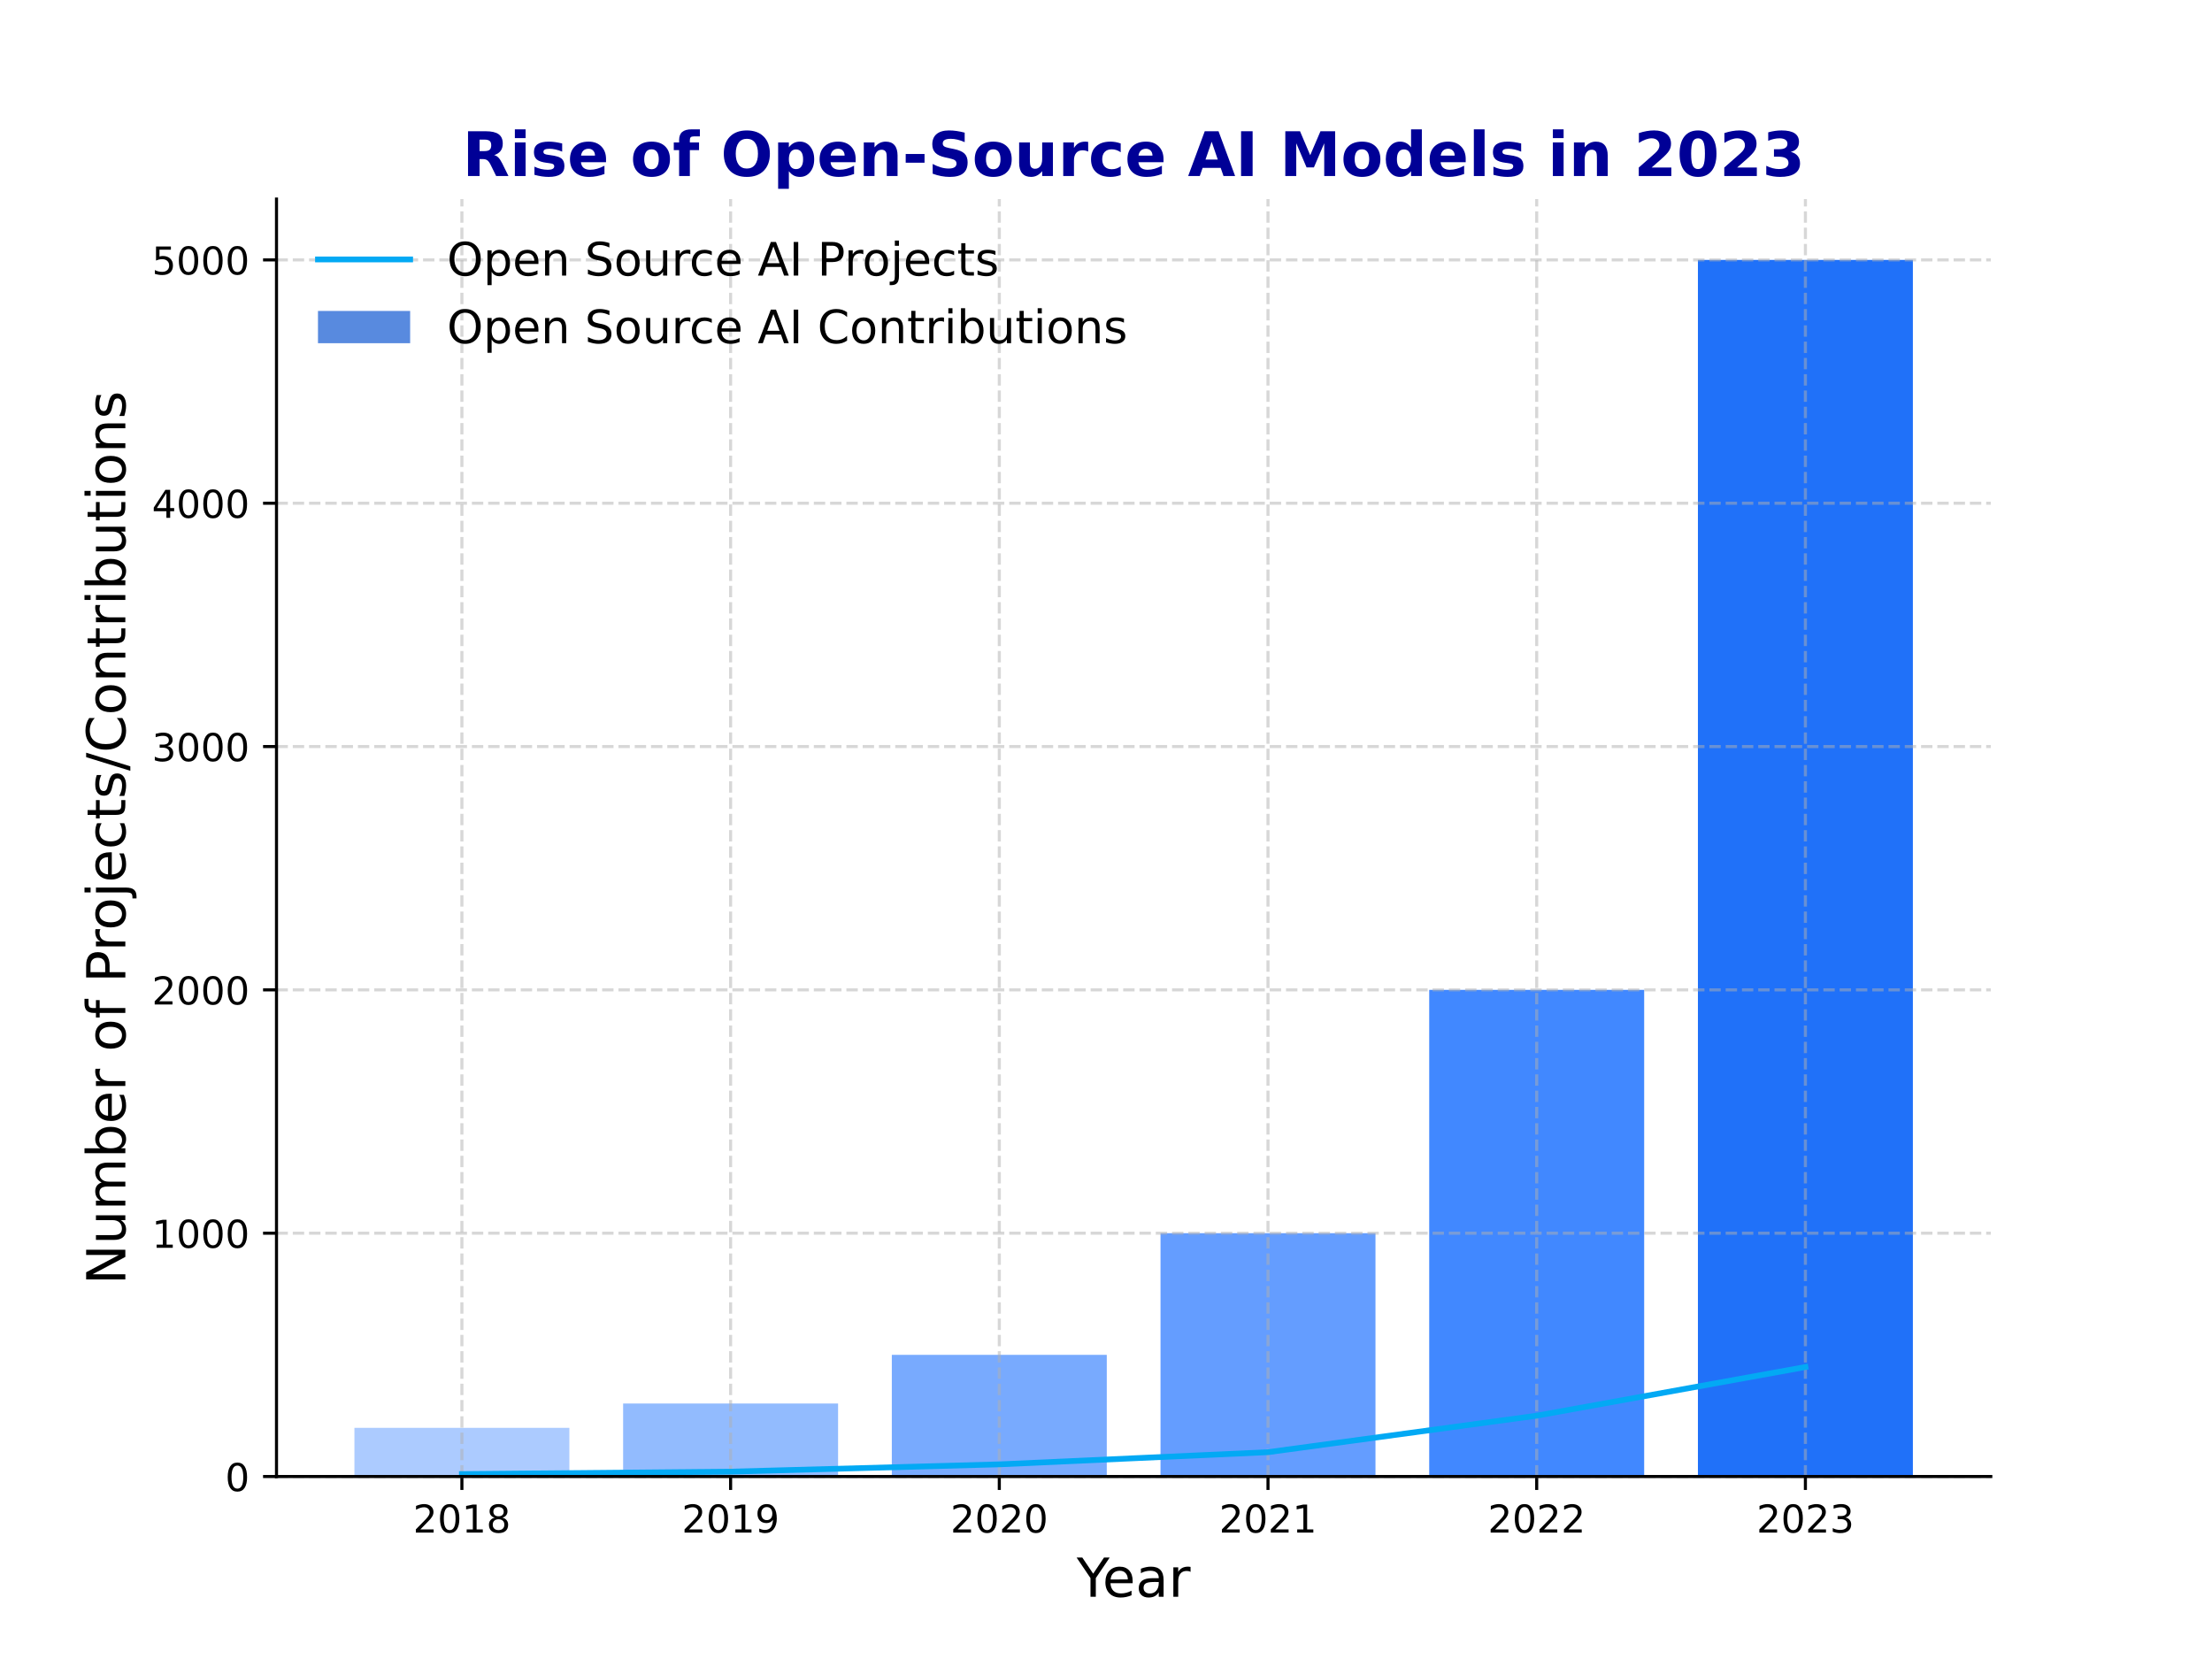 <svg height="432" viewBox="0 0 576 432" width="576" xmlns="http://www.w3.org/2000/svg"><g fill="none" fill-rule="evenodd"><path d="m0 432h576v-432h-576z" fill="#fff" fill-rule="nonzero"/><path d="m0 332.64h446.4v-332.64h-446.4z" fill="#fff" fill-rule="nonzero" transform="translate(72 51.839)"/><path d="m0 12.672h55.975v-12.672h-55.975z" fill="#accbff" fill-rule="nonzero" transform="translate(92.29 371.807)"/><path d="m0 19.008h55.975v-19.008h-55.975z" fill="#92bbfe" fill-rule="nonzero" transform="translate(162.259 365.472)"/><path d="m0 31.68h55.975v-31.68h-55.975z" fill="#78aafe" fill-rule="nonzero" transform="translate(232.228 352.8)"/><path d="m0 63.36h55.975v-63.36h-55.975z" fill="#649dff" fill-rule="nonzero" transform="translate(302.196 321.12)"/><path d="m0 126.72h55.975v-126.72h-55.975z" fill="#4188ff" fill-rule="nonzero" transform="translate(372.165 257.759)"/><path d="m0 316.8h55.975v-316.8h-55.975z" fill="#2071f9" fill-rule="nonzero" transform="translate(442.134 67.68)"/><path d="m120.278 384.479v-332.64" stroke="#b0b0b0" stroke-dasharray="2.96 1.28" stroke-opacity=".5" stroke-width=".8"/><path d="m120.278 384.479v3.5" fill="#000" fill-rule="nonzero" stroke="#000" stroke-width=".8"/><g fill="#000" fill-rule="nonzero" transform="matrix(1 0 0 -1 108.286 399.219)"><path d="m1.186.83h3.442v-.83h-4.628v.83c.374.388.884.907 1.53 1.559.647.653 1.053 1.074 1.219 1.264.316.354.536.654.661.9.126.246.189.487.189.725 0 .388-.136.703-.408.947-.272.245-.626.367-1.062.367-.309 0-.636-.054-.98-.161-.343-.107-.709-.27-1.1-.489v.997c.397.159.768.28 1.113.361.346.081.662.122.948.122.755 0 1.357-.189 1.806-.567.449-.377.673-.881.673-1.512 0-.3-.056-.584-.169-.853-.111-.268-.316-.584-.613-.948-.081-.095-.34-.368-.777-.819-.435-.451-1.051-1.082-1.845-1.892z" transform="translate(0 .142)"/><path d="m2.519 6.783c-.507 0-.889-.25-1.145-.75-.255-.499-.383-1.25-.383-2.253 0-.999.128-1.748.383-2.248.256-.5.638-.75 1.145-.75.511 0 .895.25 1.15.75.256.5.384 1.249.384 2.248 0 1.003-.128 1.754-.384 2.253-.255.5-.639.75-1.15.75zm0 .781c.818 0 1.442-.323 1.873-.97.431-.646.647-1.584.647-2.814 0-1.227-.216-2.164-.647-2.811-.431-.646-1.056-.969-1.873-.969-.817 0-1.441.323-1.872.969-.431.647-.647 1.584-.647 2.811 0 1.23.216 2.168.647 2.814.431.647 1.055.97 1.872.97z" transform="translate(6.289)"/><path d="m.142.83h1.611v5.562l-1.753-.351v.898l1.744.352h.986v-6.461h1.611v-.83h-4.199z" transform="translate(13.09 .142)"/><path d="m2.5 3.605c-.469 0-.838-.126-1.106-.377-.268-.251-.402-.596-.402-1.034 0-.44.134-.785.402-1.036.269-.251.637-.377 1.106-.377s.838.126 1.108.378c.271.253.406.598.406 1.034 0 .439-.134.783-.403 1.034-.268.251-.638.377-1.111.377zm-.986.419c-.423.104-.753.301-.989.591-.235.291-.353.644-.353 1.061 0 .582.207 1.043.622 1.381.416.339.984.508 1.706.508.726 0 1.296-.169 1.709-.508s.62-.799.62-1.381c0-.417-.118-.77-.355-1.061-.235-.29-.563-.486-.983-.591.475-.11.845-.327 1.109-.65.266-.322.398-.715.398-1.18 0-.707-.216-1.25-.647-1.628-.431-.377-1.049-.566-1.853-.566-.803 0-1.421.189-1.853.566-.431.378-.647.921-.647 1.628 0 .465.133.858.4 1.18.268.323.639.54 1.114.65zm-.361 1.558c0-.377.118-.671.353-.883.236-.211.568-.317.994-.317.424 0 .755.106.994.317.24.211.359.506.359.883 0 .378-.12.673-.359.884-.239.211-.57.317-.994.317-.426 0-.757-.106-.994-.317-.235-.211-.353-.506-.353-.884z" transform="translate(19.032)"/></g><path d="m190.247 384.479v-332.64" stroke="#b0b0b0" stroke-dasharray="2.96 1.28" stroke-opacity=".5" stroke-width=".8"/><path d="m190.247 384.479v3.5" fill="#000" fill-rule="nonzero" stroke="#000" stroke-width=".8"/><g fill="#000" fill-rule="nonzero" transform="matrix(1 0 0 -1 178.255 399.219)"><path d="m1.186.83h3.442v-.83h-4.628v.83c.374.388.884.907 1.53 1.559.647.653 1.053 1.074 1.219 1.264.316.354.536.654.661.9.126.246.189.487.189.725 0 .388-.136.703-.408.947-.272.245-.626.367-1.062.367-.309 0-.636-.054-.98-.161-.343-.107-.709-.27-1.1-.489v.997c.397.159.768.28 1.113.361.346.081.662.122.948.122.755 0 1.357-.189 1.806-.567.449-.377.673-.881.673-1.512 0-.3-.056-.584-.169-.853-.111-.268-.316-.584-.613-.948-.081-.095-.34-.368-.777-.819-.435-.451-1.051-1.082-1.845-1.892z" transform="translate(0 .142)"/><path d="m2.519 6.783c-.507 0-.889-.25-1.145-.75-.255-.499-.383-1.25-.383-2.253 0-.999.128-1.748.383-2.248.256-.5.638-.75 1.145-.75.511 0 .895.25 1.15.75.256.5.384 1.249.384 2.248 0 1.003-.128 1.754-.384 2.253-.255.5-.639.75-1.15.75zm0 .781c.818 0 1.442-.323 1.873-.97.431-.646.647-1.584.647-2.814 0-1.227-.216-2.164-.647-2.811-.431-.646-1.056-.969-1.873-.969-.817 0-1.441.323-1.872.969-.431.647-.647 1.584-.647 2.811 0 1.23.216 2.168.647 2.814.431.647 1.055.97 1.872.97z" transform="translate(6.289)"/><path d="m.142.83h1.611v5.562l-1.753-.351v.898l1.744.352h.986v-6.461h1.611v-.83h-4.199z" transform="translate(13.09 .142)"/><path d="m.469.294v.898c.248-.118.498-.207.752-.269.254-.061.504-.092.748-.092.651 0 1.148.219 1.491.656.344.438.54 1.103.589 1.995-.189-.28-.428-.495-.719-.645-.29-.15-.61-.225-.961-.225-.729 0-1.306.22-1.731.661-.425.442-.637 1.045-.637 1.811 0 .748.221 1.348.664 1.8.443.453 1.032.68 1.767.68.844 0 1.488-.323 1.931-.97.445-.646.667-1.584.667-2.814 0-1.149-.273-2.066-.819-2.752-.545-.685-1.278-1.028-2.198-1.028-.248 0-.499.024-.753.073-.253.049-.517.122-.791.22zm1.962 3.091c.443 0 .793.151 1.052.453.259.303.389.719.389 1.247 0 .524-.13.938-.389 1.242-.258.304-.609.456-1.052.456s-.793-.152-1.052-.456-.388-.718-.388-1.242c0-.528.129-.944.388-1.247.258-.302.609-.453 1.052-.453z" transform="translate(18.984)"/></g><path d="m260.215 384.479v-332.64" stroke="#b0b0b0" stroke-dasharray="2.96 1.28" stroke-opacity=".5" stroke-width=".8"/><path d="m260.215 384.479v3.5" fill="#000" fill-rule="nonzero" stroke="#000" stroke-width=".8"/><g fill="#000" fill-rule="nonzero" transform="matrix(1 0 0 -1 248.223 399.219)"><path d="m1.186.83h3.442v-.83h-4.628v.83c.374.388.884.907 1.53 1.559.647.653 1.053 1.074 1.219 1.264.316.354.536.654.661.9.126.246.189.487.189.725 0 .388-.136.703-.408.947-.272.245-.626.367-1.062.367-.309 0-.636-.054-.98-.161-.343-.107-.709-.27-1.1-.489v.997c.397.159.768.28 1.113.361.346.081.662.122.948.122.755 0 1.357-.189 1.806-.567.449-.377.673-.881.673-1.512 0-.3-.056-.584-.169-.853-.111-.268-.316-.584-.613-.948-.081-.095-.34-.368-.777-.819-.435-.451-1.051-1.082-1.845-1.892z" transform="translate(0 .142)"/><path d="m2.519 6.783c-.507 0-.889-.25-1.145-.75-.255-.499-.383-1.25-.383-2.253 0-.999.128-1.748.383-2.248.256-.5.638-.75 1.145-.75.511 0 .895.25 1.15.75.256.5.384 1.249.384 2.248 0 1.003-.128 1.754-.384 2.253-.255.5-.639.75-1.15.75zm0 .781c.818 0 1.442-.323 1.873-.97.431-.646.647-1.584.647-2.814 0-1.227-.216-2.164-.647-2.811-.431-.646-1.056-.969-1.873-.969-.817 0-1.441.323-1.872.969-.431.647-.647 1.584-.647 2.811 0 1.23.216 2.168.647 2.814.431.647 1.055.97 1.872.97z" transform="translate(6.289)"/><path d="m1.186.83h3.442v-.83h-4.628v.83c.374.388.884.907 1.53 1.559.647.653 1.053 1.074 1.219 1.264.316.354.536.654.661.9.126.246.189.487.189.725 0 .388-.136.703-.408.947-.272.245-.626.367-1.062.367-.309 0-.636-.054-.98-.161-.343-.107-.709-.27-1.1-.489v.997c.397.159.768.28 1.113.361.346.081.662.122.948.122.755 0 1.357-.189 1.806-.567.449-.377.673-.881.673-1.512 0-.3-.056-.584-.169-.853-.111-.268-.316-.584-.613-.948-.081-.095-.34-.368-.777-.819-.435-.451-1.051-1.082-1.845-1.892z" transform="translate(12.725 .142)"/><path d="m2.519 6.783c-.507 0-.889-.25-1.145-.75-.255-.499-.383-1.25-.383-2.253 0-.999.128-1.748.383-2.248.256-.5.638-.75 1.145-.75.511 0 .895.25 1.15.75.256.5.384 1.249.384 2.248 0 1.003-.128 1.754-.384 2.253-.255.5-.639.75-1.15.75zm0 .781c.818 0 1.442-.323 1.873-.97.431-.646.647-1.584.647-2.814 0-1.227-.216-2.164-.647-2.811-.431-.646-1.056-.969-1.873-.969-.817 0-1.441.323-1.872.969-.431.647-.647 1.584-.647 2.811 0 1.23.216 2.168.647 2.814.431.647 1.055.97 1.872.97z" transform="translate(19.014)"/></g><path d="m330.184 384.479v-332.64" stroke="#b0b0b0" stroke-dasharray="2.96 1.28" stroke-opacity=".5" stroke-width=".8"/><path d="m330.184 384.479v3.5" fill="#000" fill-rule="nonzero" stroke="#000" stroke-width=".8"/><g fill="#000" fill-rule="nonzero" transform="matrix(1 0 0 -1 318.192 399.219)"><path d="m1.186.83h3.442v-.83h-4.628v.83c.374.388.884.907 1.53 1.559.647.653 1.053 1.074 1.219 1.264.316.354.536.654.661.9.126.246.189.487.189.725 0 .388-.136.703-.408.947-.272.245-.626.367-1.062.367-.309 0-.636-.054-.98-.161-.343-.107-.709-.27-1.1-.489v.997c.397.159.768.28 1.113.361.346.081.662.122.948.122.755 0 1.357-.189 1.806-.567.449-.377.673-.881.673-1.512 0-.3-.056-.584-.169-.853-.111-.268-.316-.584-.613-.948-.081-.095-.34-.368-.777-.819-.435-.451-1.051-1.082-1.845-1.892z" transform="translate(0 .142)"/><path d="m2.519 6.783c-.507 0-.889-.25-1.145-.75-.255-.499-.383-1.25-.383-2.253 0-.999.128-1.748.383-2.248.256-.5.638-.75 1.145-.75.511 0 .895.25 1.15.75.256.5.384 1.249.384 2.248 0 1.003-.128 1.754-.384 2.253-.255.5-.639.75-1.15.75zm0 .781c.818 0 1.442-.323 1.873-.97.431-.646.647-1.584.647-2.814 0-1.227-.216-2.164-.647-2.811-.431-.646-1.056-.969-1.873-.969-.817 0-1.441.323-1.872.969-.431.647-.647 1.584-.647 2.811 0 1.23.216 2.168.647 2.814.431.647 1.055.97 1.872.97z" transform="translate(6.289)"/><path d="m1.186.83h3.442v-.83h-4.628v.83c.374.388.884.907 1.53 1.559.647.653 1.053 1.074 1.219 1.264.316.354.536.654.661.9.126.246.189.487.189.725 0 .388-.136.703-.408.947-.272.245-.626.367-1.062.367-.309 0-.636-.054-.98-.161-.343-.107-.709-.27-1.1-.489v.997c.397.159.768.28 1.113.361.346.081.662.122.948.122.755 0 1.357-.189 1.806-.567.449-.377.673-.881.673-1.512 0-.3-.056-.584-.169-.853-.111-.268-.316-.584-.613-.948-.081-.095-.34-.368-.777-.819-.435-.451-1.051-1.082-1.845-1.892z" transform="translate(12.725 .142)"/><path d="m.142.83h1.611v5.562l-1.753-.351v.898l1.744.352h.986v-6.461h1.611v-.83h-4.199z" transform="translate(19.453 .142)"/></g><path d="m400.153 384.479v-332.64" stroke="#b0b0b0" stroke-dasharray="2.96 1.28" stroke-opacity=".5" stroke-width=".8"/><path d="m400.153 384.479v3.5" fill="#000" fill-rule="nonzero" stroke="#000" stroke-width=".8"/><g fill="#000" fill-rule="nonzero" transform="matrix(1 0 0 -1 388.161 399.219)"><path d="m1.186.83h3.442v-.83h-4.628v.83c.374.388.884.907 1.53 1.559.647.653 1.053 1.074 1.219 1.264.316.354.536.654.661.9.126.246.189.487.189.725 0 .388-.136.703-.408.947-.272.245-.626.367-1.062.367-.309 0-.636-.054-.98-.161-.343-.107-.709-.27-1.1-.489v.997c.397.159.768.28 1.113.361.346.081.662.122.948.122.755 0 1.357-.189 1.806-.567.449-.377.673-.881.673-1.512 0-.3-.056-.584-.169-.853-.111-.268-.316-.584-.613-.948-.081-.095-.34-.368-.777-.819-.435-.451-1.051-1.082-1.845-1.892z" transform="translate(0 .142)"/><path d="m2.519 6.783c-.507 0-.889-.25-1.145-.75-.255-.499-.383-1.25-.383-2.253 0-.999.128-1.748.383-2.248.256-.5.638-.75 1.145-.75.511 0 .895.25 1.15.75.256.5.384 1.249.384 2.248 0 1.003-.128 1.754-.384 2.253-.255.5-.639.75-1.15.75zm0 .781c.818 0 1.442-.323 1.873-.97.431-.646.647-1.584.647-2.814 0-1.227-.216-2.164-.647-2.811-.431-.646-1.056-.969-1.873-.969-.817 0-1.441.323-1.872.969-.431.647-.647 1.584-.647 2.811 0 1.23.216 2.168.647 2.814.431.647 1.055.97 1.872.97z" transform="translate(6.289)"/><path d="m1.186.83h3.442v-.83h-4.628v.83c.374.388.884.907 1.53 1.559.647.653 1.053 1.074 1.219 1.264.316.354.536.654.661.9.126.246.189.487.189.725 0 .388-.136.703-.408.947-.272.245-.626.367-1.062.367-.309 0-.636-.054-.98-.161-.343-.107-.709-.27-1.1-.489v.997c.397.159.768.28 1.113.361.346.081.662.122.948.122.755 0 1.357-.189 1.806-.567.449-.377.673-.881.673-1.512 0-.3-.056-.584-.169-.853-.111-.268-.316-.584-.613-.948-.081-.095-.34-.368-.777-.819-.435-.451-1.051-1.082-1.845-1.892z" transform="translate(12.725 .142)"/><path d="m1.186.83h3.442v-.83h-4.628v.83c.374.388.884.907 1.53 1.559.647.653 1.053 1.074 1.219 1.264.316.354.536.654.661.9.126.246.189.487.189.725 0 .388-.136.703-.408.947-.272.245-.626.367-1.062.367-.309 0-.636-.054-.98-.161-.343-.107-.709-.27-1.1-.489v.997c.397.159.768.28 1.113.361.346.081.662.122.948.122.755 0 1.357-.189 1.806-.567.449-.377.673-.881.673-1.512 0-.3-.056-.584-.169-.853-.111-.268-.316-.584-.613-.948-.081-.095-.34-.368-.777-.819-.435-.451-1.051-1.082-1.845-1.892z" transform="translate(19.087 .142)"/></g><path d="m470.121 384.479v-332.64" stroke="#b0b0b0" stroke-dasharray="2.96 1.28" stroke-opacity=".5" stroke-width=".8"/><path d="m470.121 384.479v3.5" fill="#000" fill-rule="nonzero" stroke="#000" stroke-width=".8"/><g fill="#000" fill-rule="nonzero" transform="matrix(1 0 0 -1 458.129 399.219)"><path d="m1.186.83h3.442v-.83h-4.628v.83c.374.388.884.907 1.53 1.559.647.653 1.053 1.074 1.219 1.264.316.354.536.654.661.9.126.246.189.487.189.725 0 .388-.136.703-.408.947-.272.245-.626.367-1.062.367-.309 0-.636-.054-.98-.161-.343-.107-.709-.27-1.1-.489v.997c.397.159.768.28 1.113.361.346.081.662.122.948.122.755 0 1.357-.189 1.806-.567.449-.377.673-.881.673-1.512 0-.3-.056-.584-.169-.853-.111-.268-.316-.584-.613-.948-.081-.095-.34-.368-.777-.819-.435-.451-1.051-1.082-1.845-1.892z" transform="translate(0 .142)"/><path d="m2.519 6.783c-.507 0-.889-.25-1.145-.75-.255-.499-.383-1.25-.383-2.253 0-.999.128-1.748.383-2.248.256-.5.638-.75 1.145-.75.511 0 .895.25 1.15.75.256.5.384 1.249.384 2.248 0 1.003-.128 1.754-.384 2.253-.255.5-.639.75-1.15.75zm0 .781c.818 0 1.442-.323 1.873-.97.431-.646.647-1.584.647-2.814 0-1.227-.216-2.164-.647-2.811-.431-.646-1.056-.969-1.873-.969-.817 0-1.441.323-1.872.969-.431.647-.647 1.584-.647 2.811 0 1.23.216 2.168.647 2.814.431.647 1.055.97 1.872.97z" transform="translate(6.289)"/><path d="m1.186.83h3.442v-.83h-4.628v.83c.374.388.884.907 1.53 1.559.647.653 1.053 1.074 1.219 1.264.316.354.536.654.661.9.126.246.189.487.189.725 0 .388-.136.703-.408.947-.272.245-.626.367-1.062.367-.309 0-.636-.054-.98-.161-.343-.107-.709-.27-1.1-.489v.997c.397.159.768.28 1.113.361.346.081.662.122.948.122.755 0 1.357-.189 1.806-.567.449-.377.673-.881.673-1.512 0-.3-.056-.584-.169-.853-.111-.268-.316-.584-.613-.948-.081-.095-.34-.368-.777-.819-.435-.451-1.051-1.082-1.845-1.892z" transform="translate(12.725 .142)"/><path d="m3.295 4.073c.472-.101.84-.311 1.105-.631.266-.319.398-.713.398-1.181 0-.719-.247-1.276-.742-1.67-.495-.394-1.198-.591-2.109-.591-.305 0-.62.03-.944.091s-.658.151-1.003.272v.952c.273-.159.572-.28.897-.361.326-.081.667-.122 1.022-.122.618 0 1.089.122 1.413.366s.486.598.486 1.064c0 .43-.151.766-.452 1.008-.301.243-.72.364-1.256.364h-.85v.811h.889c.484 0 .855.097 1.113.291s.386.473.386.838c0 .374-.133.661-.398.861-.265.201-.644.302-1.139.302-.271 0-.561-.03-.87-.089-.309-.058-.649-.149-1.02-.272v.878c.375.104.726.182 1.053.234s.635.078.925.078c.749 0 1.341-.17 1.777-.511.436-.34.655-.799.655-1.378 0-.404-.116-.745-.347-1.023s-.56-.471-.986-.578z" transform="translate(19.117)"/></g><g fill="#000" fill-rule="nonzero" transform="matrix(1 0 0 -1 280.349 415.994)"><path d="m0 10.207h1.485l2.829-4.198 2.811 4.198h1.483l-3.61-5.346v-4.861h-1.386v4.861z" transform="translate(0 .2)"/><path d="m7.096 4.342v-.615h-5.784c.055-.866.316-1.526.783-1.98s1.117-.68 1.951-.68c.483 0 .951.059 1.404.177s.904.296 1.352.534v-1.19c-.452-.191-.915-.337-1.389-.438s-.954-.151-1.442-.151c-1.222 0-2.19.355-2.903 1.065-.713.712-1.07 1.674-1.07 2.888 0 1.253.338 2.247 1.015 2.982.677.736 1.59 1.105 2.739 1.105 1.03 0 1.844-.332 2.443-.995.599-.662.899-1.563.899-2.702zm-1.258.37c-.009.687-.201 1.235-.578 1.645-.376.411-.874.617-1.494.617-.701 0-1.263-.198-1.684-.595s-.664-.955-.728-1.676z" transform="translate(7.497)"/><path d="m3.959 4.047c-1.016 0-1.721-.116-2.113-.348s-.588-.629-.588-1.19c0-.446.147-.801.442-1.063.295-.261.694-.392 1.199-.392.699 0 1.259.247 1.68.742s.632 1.151.632 1.971v.28zm2.509.521v-4.368h-1.258v1.162c-.287-.464-.645-.806-1.074-1.028-.429-.222-.953-.333-1.573-.333-.783 0-1.407.22-1.87.661-.462.44-.693 1.03-.693 1.768 0 .86.288 1.509.864 1.947.578.438 1.438.656 2.581.656h1.765v.125c0 .579-.19 1.027-.571 1.343s-.915.475-1.603.475c-.438 0-.864-.052-1.28-.158-.414-.105-.812-.263-1.194-.472v1.164c.459.178.906.311 1.339.398.433.089.855.133 1.264.133 1.108 0 1.936-.287 2.483-.862.547-.573.82-1.443.82-2.61z" transform="translate(16.178)"/><path d="m4.484 6.482c-.141.082-.295.141-.462.179-.166.039-.349.059-.549.059-.712 0-1.258-.231-1.638-.693s-.571-1.127-.571-1.993v-4.034h-1.264v7.656h1.264v-1.19c.265.465.61.81 1.032 1.035.424.226.94.339 1.547.339.086 0 .182-.006.287-.018.105-.01.221-.027.348-.05z" transform="translate(25.189 .2)"/></g><path d="m71.999 384.48h446.4" stroke="#b0b0b0" stroke-dasharray="2.96 1.28" stroke-opacity=".5" stroke-width=".8"/><path d="m71.999 384.48h-3.5" fill="#000" fill-rule="nonzero" stroke="#000" stroke-width=".8"/><path d="m2.519 6.783c-.507 0-.889-.25-1.145-.75-.255-.499-.383-1.25-.383-2.253 0-.999.128-1.748.383-2.248.256-.5.638-.75 1.145-.75.511 0 .895.25 1.15.75.256.5.384 1.249.384 2.248 0 1.003-.128 1.754-.384 2.253-.255.5-.639.75-1.15.75zm0 .781c.818 0 1.442-.323 1.873-.97.431-.646.647-1.584.647-2.814 0-1.227-.216-2.164-.647-2.811-.431-.646-1.056-.969-1.873-.969-.817 0-1.441.323-1.872.969-.431.647-.647 1.584-.647 2.811 0 1.23.216 2.168.647 2.814.431.647 1.055.97 1.872.97z" fill="#000" fill-rule="nonzero" transform="matrix(1 0 0 -1 59.296 388.421)"/><path d="m72 321.12h446.4" stroke="#b0b0b0" stroke-dasharray="2.96 1.28" stroke-opacity=".5" stroke-width=".8"/><path d="m72 321.12h-3.5" fill="#000" fill-rule="nonzero" stroke="#000" stroke-width=".8"/><g fill="#000" fill-rule="nonzero" transform="matrix(1 0 0 -1 40.648 325.061)"><path d="m.142.83h1.611v5.562l-1.753-.351v.898l1.744.352h.986v-6.461h1.611v-.83h-4.199z" transform="translate(0 .142)"/><path d="m2.519 6.783c-.507 0-.889-.25-1.145-.75-.255-.499-.383-1.25-.383-2.253 0-.999.128-1.748.383-2.248.256-.5.638-.75 1.145-.75.511 0 .895.25 1.15.75.256.5.384 1.249.384 2.248 0 1.003-.128 1.754-.384 2.253-.255.5-.639.75-1.15.75zm0 .781c.818 0 1.442-.323 1.873-.97.431-.646.647-1.584.647-2.814 0-1.227-.216-2.164-.647-2.811-.431-.646-1.056-.969-1.873-.969-.817 0-1.441.323-1.872.969-.431.647-.647 1.584-.647 2.811 0 1.23.216 2.168.647 2.814.431.647 1.055.97 1.872.97z" transform="translate(5.923)"/><path d="m2.519 6.783c-.507 0-.889-.25-1.145-.75-.255-.499-.383-1.25-.383-2.253 0-.999.128-1.748.383-2.248.256-.5.638-.75 1.145-.75.511 0 .895.25 1.15.75.256.5.384 1.249.384 2.248 0 1.003-.128 1.754-.384 2.253-.255.5-.639.75-1.15.75zm0 .781c.818 0 1.442-.323 1.873-.97.431-.646.647-1.584.647-2.814 0-1.227-.216-2.164-.647-2.811-.431-.646-1.056-.969-1.873-.969-.817 0-1.441.323-1.872.969-.431.647-.647 1.584-.647 2.811 0 1.23.216 2.168.647 2.814.431.647 1.055.97 1.872.97z" transform="translate(12.286)"/><path d="m2.519 6.783c-.507 0-.889-.25-1.145-.75-.255-.499-.383-1.25-.383-2.253 0-.999.128-1.748.383-2.248.256-.5.638-.75 1.145-.75.511 0 .895.25 1.15.75.256.5.384 1.249.384 2.248 0 1.003-.128 1.754-.384 2.253-.255.5-.639.75-1.15.75zm0 .781c.818 0 1.442-.323 1.873-.97.431-.646.647-1.584.647-2.814 0-1.227-.216-2.164-.647-2.811-.431-.646-1.056-.969-1.873-.969-.817 0-1.441.323-1.872.969-.431.647-.647 1.584-.647 2.811 0 1.23.216 2.168.647 2.814.431.647 1.055.97 1.872.97z" transform="translate(18.648)"/></g><path d="m71.999 257.76h446.4" stroke="#b0b0b0" stroke-dasharray="2.96 1.28" stroke-opacity=".5" stroke-width=".8"/><path d="m71.999 257.76h-3.5" fill="#000" fill-rule="nonzero" stroke="#000" stroke-width=".8"/><g fill="#000" fill-rule="nonzero" transform="matrix(1 0 0 -1 40.282 261.701)"><path d="m1.186.83h3.442v-.83h-4.628v.83c.374.388.884.907 1.53 1.559.647.653 1.053 1.074 1.219 1.264.316.354.536.654.661.9.126.246.189.487.189.725 0 .388-.136.703-.408.947-.272.245-.626.367-1.062.367-.309 0-.636-.054-.98-.161-.343-.107-.709-.27-1.1-.489v.997c.397.159.768.28 1.113.361.346.081.662.122.948.122.755 0 1.357-.189 1.806-.567.449-.377.673-.881.673-1.512 0-.3-.056-.584-.169-.853-.111-.268-.316-.584-.613-.948-.081-.095-.34-.368-.777-.819-.435-.451-1.051-1.082-1.845-1.892z" transform="translate(0 .142)"/><path d="m2.519 6.783c-.507 0-.889-.25-1.145-.75-.255-.499-.383-1.25-.383-2.253 0-.999.128-1.748.383-2.248.256-.5.638-.75 1.145-.75.511 0 .895.25 1.15.75.256.5.384 1.249.384 2.248 0 1.003-.128 1.754-.384 2.253-.255.5-.639.75-1.15.75zm0 .781c.818 0 1.442-.323 1.873-.97.431-.646.647-1.584.647-2.814 0-1.227-.216-2.164-.647-2.811-.431-.646-1.056-.969-1.873-.969-.817 0-1.441.323-1.872.969-.431.647-.647 1.584-.647 2.811 0 1.23.216 2.168.647 2.814.431.647 1.055.97 1.872.97z" transform="translate(6.289)"/><path d="m2.519 6.783c-.507 0-.889-.25-1.145-.75-.255-.499-.383-1.25-.383-2.253 0-.999.128-1.748.383-2.248.256-.5.638-.75 1.145-.75.511 0 .895.25 1.15.75.256.5.384 1.249.384 2.248 0 1.003-.128 1.754-.384 2.253-.255.5-.639.75-1.15.75zm0 .781c.818 0 1.442-.323 1.873-.97.431-.646.647-1.584.647-2.814 0-1.227-.216-2.164-.647-2.811-.431-.646-1.056-.969-1.873-.969-.817 0-1.441.323-1.872.969-.431.647-.647 1.584-.647 2.811 0 1.23.216 2.168.647 2.814.431.647 1.055.97 1.872.97z" transform="translate(12.651)"/><path d="m2.519 6.783c-.507 0-.889-.25-1.145-.75-.255-.499-.383-1.25-.383-2.253 0-.999.128-1.748.383-2.248.256-.5.638-.75 1.145-.75.511 0 .895.25 1.15.75.256.5.384 1.249.384 2.248 0 1.003-.128 1.754-.384 2.253-.255.5-.639.75-1.15.75zm0 .781c.818 0 1.442-.323 1.873-.97.431-.646.647-1.584.647-2.814 0-1.227-.216-2.164-.647-2.811-.431-.646-1.056-.969-1.873-.969-.817 0-1.441.323-1.872.969-.431.647-.647 1.584-.647 2.811 0 1.23.216 2.168.647 2.814.431.647 1.055.97 1.872.97z" transform="translate(19.014)"/></g><path d="m72 194.4h446.4" stroke="#b0b0b0" stroke-dasharray="2.96 1.28" stroke-opacity=".5" stroke-width=".8"/><path d="m72 194.4h-3.5" fill="#000" fill-rule="nonzero" stroke="#000" stroke-width=".8"/><g fill="#000" fill-rule="nonzero" transform="matrix(1 0 0 -1 40.312 198.341)"><path d="m3.295 4.073c.472-.101.84-.311 1.105-.631.266-.319.398-.713.398-1.181 0-.719-.247-1.276-.742-1.67-.495-.394-1.198-.591-2.109-.591-.305 0-.62.03-.944.091s-.658.151-1.003.272v.952c.273-.159.572-.28.897-.361.326-.081.667-.122 1.022-.122.618 0 1.089.122 1.413.366s.486.598.486 1.064c0 .43-.151.766-.452 1.008-.301.243-.72.364-1.256.364h-.85v.811h.889c.484 0 .855.097 1.113.291s.386.473.386.838c0 .374-.133.661-.398.861-.265.201-.644.302-1.139.302-.271 0-.561-.03-.87-.089-.309-.058-.649-.149-1.02-.272v.878c.375.104.726.182 1.053.234s.635.078.925.078c.749 0 1.341-.17 1.777-.511.436-.34.655-.799.655-1.378 0-.404-.116-.745-.347-1.023s-.56-.471-.986-.578z"/><path d="m2.519 6.783c-.507 0-.889-.25-1.145-.75-.255-.499-.383-1.25-.383-2.253 0-.999.128-1.748.383-2.248.256-.5.638-.75 1.145-.75.511 0 .895.25 1.15.75.256.5.384 1.249.384 2.248 0 1.003-.128 1.754-.384 2.253-.255.5-.639.75-1.15.75zm0 .781c.818 0 1.442-.323 1.873-.97.431-.646.647-1.584.647-2.814 0-1.227-.216-2.164-.647-2.811-.431-.646-1.056-.969-1.873-.969-.817 0-1.441.323-1.872.969-.431.647-.647 1.584-.647 2.811 0 1.23.216 2.168.647 2.814.431.647 1.055.97 1.872.97z" transform="translate(6.26)"/><path d="m2.519 6.783c-.507 0-.889-.25-1.145-.75-.255-.499-.383-1.25-.383-2.253 0-.999.128-1.748.383-2.248.256-.5.638-.75 1.145-.75.511 0 .895.25 1.15.75.256.5.384 1.249.384 2.248 0 1.003-.128 1.754-.384 2.253-.255.5-.639.75-1.15.75zm0 .781c.818 0 1.442-.323 1.873-.97.431-.646.647-1.584.647-2.814 0-1.227-.216-2.164-.647-2.811-.431-.646-1.056-.969-1.873-.969-.817 0-1.441.323-1.872.969-.431.647-.647 1.584-.647 2.811 0 1.23.216 2.168.647 2.814.431.647 1.055.97 1.872.97z" transform="translate(12.621)"/><path d="m2.519 6.783c-.507 0-.889-.25-1.145-.75-.255-.499-.383-1.25-.383-2.253 0-.999.128-1.748.383-2.248.256-.5.638-.75 1.145-.75.511 0 .895.25 1.15.75.256.5.384 1.249.384 2.248 0 1.003-.128 1.754-.384 2.253-.255.5-.639.75-1.15.75zm0 .781c.818 0 1.442-.323 1.873-.97.431-.646.647-1.584.647-2.814 0-1.227-.216-2.164-.647-2.811-.431-.646-1.056-.969-1.873-.969-.817 0-1.441.323-1.872.969-.431.647-.647 1.584-.647 2.811 0 1.23.216 2.168.647 2.814.431.647 1.055.97 1.872.97z" transform="translate(18.984)"/></g><path d="m71.998 131.04h446.4" stroke="#b0b0b0" stroke-dasharray="2.96 1.28" stroke-opacity=".5" stroke-width=".8"/><path d="m71.998 131.04h-3.5" fill="#000" fill-rule="nonzero" stroke="#000" stroke-width=".8"/><g fill="#000" fill-rule="nonzero" transform="matrix(1 0 0 -1 40.038 134.981)"><path d="m3.291 6.431-2.491-3.892h2.491zm-.259.859h1.241v-4.752h1.041v-.82h-1.041v-1.719h-.981v1.719h-3.291v.952z" transform="translate(0 .142)"/><path d="m2.519 6.783c-.507 0-.889-.25-1.145-.75-.255-.499-.383-1.25-.383-2.253 0-.999.128-1.748.383-2.248.256-.5.638-.75 1.145-.75.511 0 .895.25 1.15.75.256.5.384 1.249.384 2.248 0 1.003-.128 1.754-.384 2.253-.255.5-.639.75-1.15.75zm0 .781c.818 0 1.442-.323 1.873-.97.431-.646.647-1.584.647-2.814 0-1.227-.216-2.164-.647-2.811-.431-.646-1.056-.969-1.873-.969-.817 0-1.441.323-1.872.969-.431.647-.647 1.584-.647 2.811 0 1.23.216 2.168.647 2.814.431.647 1.055.97 1.872.97z" transform="translate(6.533)"/><path d="m2.519 6.783c-.507 0-.889-.25-1.145-.75-.255-.499-.383-1.25-.383-2.253 0-.999.128-1.748.383-2.248.256-.5.638-.75 1.145-.75.511 0 .895.25 1.15.75.256.5.384 1.249.384 2.248 0 1.003-.128 1.754-.384 2.253-.255.5-.639.75-1.15.75zm0 .781c.818 0 1.442-.323 1.873-.97.431-.646.647-1.584.647-2.814 0-1.227-.216-2.164-.647-2.811-.431-.646-1.056-.969-1.873-.969-.817 0-1.441.323-1.872.969-.431.647-.647 1.584-.647 2.811 0 1.23.216 2.168.647 2.814.431.647 1.055.97 1.872.97z" transform="translate(12.895)"/><path d="m2.519 6.783c-.507 0-.889-.25-1.145-.75-.255-.499-.383-1.25-.383-2.253 0-.999.128-1.748.383-2.248.256-.5.638-.75 1.145-.75.511 0 .895.25 1.15.75.256.5.384 1.249.384 2.248 0 1.003-.128 1.754-.384 2.253-.255.5-.639.75-1.15.75zm0 .781c.818 0 1.442-.323 1.873-.97.431-.646.647-1.584.647-2.814 0-1.227-.216-2.164-.647-2.811-.431-.646-1.056-.969-1.873-.969-.817 0-1.441.323-1.872.969-.431.647-.647 1.584-.647 2.811 0 1.23.216 2.168.647 2.814.431.647 1.055.97 1.872.97z" transform="translate(19.257)"/></g><path d="m71.999 67.68h446.4" stroke="#b0b0b0" stroke-dasharray="2.96 1.28" stroke-opacity=".5" stroke-width=".8"/><path d="m71.999 67.68h-3.5" fill="#000" fill-rule="nonzero" stroke="#000" stroke-width=".8"/><g fill="#000" fill-rule="nonzero" transform="matrix(1 0 0 -1 40.321 71.621)"><path d="m.308 7.433h3.872v-.831h-2.969v-1.786c.143.049.285.085.428.109.144.024.287.036.431.036.814 0 1.458-.223 1.933-.669.476-.446.714-1.049.714-1.811 0-.784-.244-1.394-.733-1.83-.489-.434-1.177-.652-2.066-.652-.306 0-.618.026-.936.078-.317.052-.644.13-.983.234v.992c.293-.159.595-.278.908-.356s.643-.117.991-.117c.564 0 1.009.148 1.337.444.329.296.494.698.494 1.206 0 .507-.165.909-.494 1.205-.328.297-.774.445-1.337.445-.264 0-.527-.029-.789-.087-.261-.058-.529-.149-.802-.273z"/><path d="m2.519 6.783c-.507 0-.889-.25-1.145-.75-.255-.499-.383-1.25-.383-2.253 0-.999.128-1.748.383-2.248.256-.5.638-.75 1.145-.75.511 0 .895.25 1.15.75.256.5.384 1.249.384 2.248 0 1.003-.128 1.754-.384 2.253-.255.5-.639.75-1.15.75zm0 .781c.818 0 1.442-.323 1.873-.97.431-.646.647-1.584.647-2.814 0-1.227-.216-2.164-.647-2.811-.431-.646-1.056-.969-1.873-.969-.817 0-1.441.323-1.872.969-.431.647-.647 1.584-.647 2.811 0 1.23.216 2.168.647 2.814.431.647 1.055.97 1.872.97z" transform="translate(6.25)"/><path d="m2.519 6.783c-.507 0-.889-.25-1.145-.75-.255-.499-.383-1.25-.383-2.253 0-.999.128-1.748.383-2.248.256-.5.638-.75 1.145-.75.511 0 .895.25 1.15.75.256.5.384 1.249.384 2.248 0 1.003-.128 1.754-.384 2.253-.255.5-.639.75-1.15.75zm0 .781c.818 0 1.442-.323 1.873-.97.431-.646.647-1.584.647-2.814 0-1.227-.216-2.164-.647-2.811-.431-.646-1.056-.969-1.873-.969-.817 0-1.441.323-1.872.969-.431.647-.647 1.584-.647 2.811 0 1.23.216 2.168.647 2.814.431.647 1.055.97 1.872.97z" transform="translate(12.612)"/><path d="m2.519 6.783c-.507 0-.889-.25-1.145-.75-.255-.499-.383-1.25-.383-2.253 0-.999.128-1.748.383-2.248.256-.5.638-.75 1.145-.75.511 0 .895.25 1.15.75.256.5.384 1.249.384 2.248 0 1.003-.128 1.754-.384 2.253-.255.5-.639.75-1.15.75zm0 .781c.818 0 1.442-.323 1.873-.97.431-.646.647-1.584.647-2.814 0-1.227-.216-2.164-.647-2.811-.431-.646-1.056-.969-1.873-.969-.817 0-1.441.323-1.872.969-.431.647-.647 1.584-.647 2.811 0 1.23.216 2.168.647 2.814.431.647 1.055.97 1.872.97z" transform="translate(18.974)"/></g><path d="m0 10.207h1.859l4.526-8.538v8.538h1.339v-10.207h-1.859l-4.524 8.538v-8.538h-1.341z" fill="#000" fill-rule="nonzero" transform="matrix(0 -1 -1 0 32.638 333.163)"/><path d="m0 3.22v4.635h1.258v-4.587c0-.725.141-1.269.422-1.632.283-.362.707-.542 1.273-.542.678 0 1.214.217 1.608.65.395.433.593 1.024.593 1.772v4.34h1.258v-7.656h-1.258v1.177c-.305-.465-.659-.811-1.063-1.037-.403-.226-.871-.339-1.404-.339-.879 0-1.547.273-2.004.82-.455.547-.682 1.347-.682 2.4z" fill="#000" fill-rule="nonzero" transform="matrix(0 -1 -1 0 32.838 322.874)"/><path d="m6.009 6.186c.315.566.691.983 1.129 1.251s.952.403 1.544.403c.798 0 1.413-.279 1.846-.838.433-.557.65-1.35.65-2.38v-4.622h-1.264v4.581c0 .734-.131 1.278-.392 1.632-.26.356-.656.534-1.188.534-.652 0-1.167-.217-1.547-.65-.378-.432-.567-1.022-.567-1.77v-4.327h-1.264v4.581c0 .738-.13 1.283-.389 1.636s-.661.529-1.203.529c-.643 0-1.154-.217-1.533-.652-.378-.435-.567-1.024-.567-1.768v-4.327h-1.264v7.656h1.264v-1.19c.287.47.631.816 1.032 1.039s.877.335 1.428.335c.557 0 1.03-.141 1.42-.424.389-.281.677-.691.864-1.229z" fill="#000" fill-rule="nonzero" transform="matrix(0 -1 -1 0 32.638 313.92)"/><path d="m5.545 4.021c0 .925-.19 1.65-.571 2.177s-.903.79-1.568.79c-.666 0-1.19-.263-1.571-.79s-.571-1.252-.571-2.177.19-1.65.571-2.177.904-.79 1.571-.79c.665 0 1.188.263 1.568.79s.571 1.252.571 2.177zm-4.281 2.673c.265.455.599.793 1.002 1.013.404.222.886.333 1.446.333.93 0 1.686-.369 2.266-1.107.582-.738.873-1.708.873-2.912s-.291-2.174-.873-2.914c-.58-.738-1.336-1.107-2.266-1.107-.56 0-1.042.111-1.446.333-.403.222-.736.56-1.002 1.015v-1.148h-1.264v10.638h1.264z" fill="#000" fill-rule="nonzero" transform="matrix(0 -1 -1 0 32.838 300.283)"/><path d="m7.096 4.342v-.615h-5.784c.055-.866.316-1.526.783-1.98s1.117-.68 1.951-.68c.483 0 .951.059 1.404.177s.904.296 1.352.534v-1.19c-.452-.191-.915-.337-1.389-.438s-.954-.151-1.442-.151c-1.222 0-2.19.355-2.903 1.065-.713.712-1.07 1.674-1.07 2.888 0 1.253.338 2.247 1.015 2.982.677.736 1.59 1.105 2.739 1.105 1.03 0 1.844-.332 2.443-.995.599-.662.899-1.563.899-2.702zm-1.258.37c-.009.687-.201 1.235-.578 1.645-.376.411-.874.617-1.494.617-.701 0-1.263-.198-1.684-.595s-.664-.955-.728-1.676z" fill="#000" fill-rule="nonzero" transform="matrix(0 -1 -1 0 32.838 291.894)"/><path d="m4.484 6.482c-.141.082-.295.141-.462.179-.166.039-.349.059-.549.059-.712 0-1.258-.231-1.638-.693s-.571-1.127-.571-1.993v-4.034h-1.264v7.656h1.264v-1.19c.265.465.61.81 1.032 1.035.424.226.94.339 1.547.339.086 0 .182-.006.287-.018.105-.01.221-.027.348-.05z" fill="#000" fill-rule="nonzero" transform="matrix(0 -1 -1 0 32.638 282.783)"/><path d="m3.513 6.974c-.674 0-1.207-.263-1.599-.79s-.588-1.248-.588-2.163.195-1.637.584-2.163c.391-.526.925-.79 1.603-.79.671 0 1.202.264 1.593.792.392.529.588 1.25.588 2.161 0 .907-.196 1.626-.588 2.157-.391.531-.922.796-1.593.796zm0 1.065c1.094 0 1.953-.356 2.577-1.067.626-.71.938-1.694.938-2.951 0-1.253-.313-2.236-.938-2.951-.624-.713-1.483-1.07-2.577-1.07-1.098 0-1.959.357-2.581 1.07-.621.715-.932 1.698-.932 2.951 0 1.257.311 2.241.932 2.951.623.712 1.483 1.067 2.581 1.067z" fill="#000" fill-rule="nonzero" transform="matrix(0 -1 -1 0 32.838 273.075)"/><path d="m4.874 10.638v-1.048h-1.203c-.451 0-.764-.091-.941-.273-.175-.182-.263-.51-.263-.984v-.676h2.072v-.978h-2.072v-6.678h-1.264v6.678h-1.203v.978h1.203v.534c0 .852.198 1.472.595 1.862.397.391 1.025.586 1.886.586z" fill="#000" fill-rule="nonzero" transform="matrix(0 -1 -1 0 32.638 264.96)"/><path d="m1.38 9.072v-3.835h1.737c.643 0 1.14.166 1.49.499.351.333.527.806.527 1.422 0 .611-.176 1.083-.527 1.415-.35.333-.847.499-1.49.499zm-1.38 1.135h3.117c1.145 0 2.01-.259 2.594-.777.586-.518.879-1.275.879-2.273 0-1.008-.293-1.769-.879-2.284-.585-.515-1.45-.772-2.594-.772h-1.737v-4.102h-1.38z" fill="#000" fill-rule="nonzero" transform="matrix(0 -1 -1 0 32.638 254.529)"/><path d="m4.484 6.482c-.141.082-.295.141-.462.179-.166.039-.349.059-.549.059-.712 0-1.258-.231-1.638-.693s-.571-1.127-.571-1.993v-4.034h-1.264v7.656h1.264v-1.19c.265.465.61.81 1.032 1.035.424.226.94.339 1.547.339.086 0 .182-.006.287-.018.105-.01.221-.027.348-.05z" fill="#000" fill-rule="nonzero" transform="matrix(0 -1 -1 0 32.638 246.435)"/><path d="m3.513 6.974c-.674 0-1.207-.263-1.599-.79s-.588-1.248-.588-2.163.195-1.637.584-2.163c.391-.526.925-.79 1.603-.79.671 0 1.202.264 1.593.792.392.529.588 1.25.588 2.161 0 .907-.196 1.626-.588 2.157-.391.531-.922.796-1.593.796zm0 1.065c1.094 0 1.953-.356 2.577-1.067.626-.71.938-1.694.938-2.951 0-1.253-.313-2.236-.938-2.951-.624-.713-1.483-1.07-2.577-1.07-1.098 0-1.959.357-2.581 1.07-.621.715-.932 1.698-.932 2.951 0 1.257.311 2.241.932 2.951.623.712 1.483 1.067 2.581 1.067z" fill="#000" fill-rule="nonzero" transform="matrix(0 -1 -1 0 32.838 241.493)"/><path d="m1.573 10.568h1.258v-7.794c0-.974-.186-1.68-.558-2.118-.37-.438-.968-.656-1.794-.656h-.479v1.065h.337c.478 0 .804.111.976.333.174.22.26.679.26 1.376zm0 2.982h1.258v-1.595h-1.258z" fill="#000" fill-rule="nonzero" transform="matrix(0 -1 -1 0 35.55 233.953)"/><path d="m7.096 4.342v-.615h-5.784c.055-.866.316-1.526.783-1.98s1.117-.68 1.951-.68c.483 0 .951.059 1.404.177s.904.296 1.352.534v-1.19c-.452-.191-.915-.337-1.389-.438s-.954-.151-1.442-.151c-1.222 0-2.19.355-2.903 1.065-.713.712-1.07 1.674-1.07 2.888 0 1.253.338 2.247 1.015 2.982.677.736 1.59 1.105 2.739 1.105 1.03 0 1.844-.332 2.443-.995.599-.662.899-1.563.899-2.702zm-1.258.37c-.009.687-.201 1.235-.578 1.645-.376.411-.874.617-1.494.617-.701 0-1.263-.198-1.684-.595s-.664-.955-.728-1.676z" fill="#000" fill-rule="nonzero" transform="matrix(0 -1 -1 0 32.838 229.037)"/><path d="m6.057 7.562v-1.177c-.356.197-.712.344-1.07.442s-.718.147-1.083.147c-.817 0-1.451-.259-1.903-.777-.451-.516-.676-1.242-.676-2.177s.225-1.661.676-2.179c.452-.516 1.086-.774 1.903-.774.365 0 .726.049 1.083.147s.714.245 1.07.442v-1.164c-.351-.163-.715-.286-1.092-.367-.375-.083-.774-.125-1.199-.125-1.154 0-2.07.362-2.75 1.087-.678.725-1.017 1.703-1.017 2.933 0 1.248.343 2.23 1.028 2.944.687.716 1.627 1.074 2.822 1.074.386 0 .764-.04 1.133-.12.369-.079.727-.198 1.074-.357z" fill="#000" fill-rule="nonzero" transform="matrix(0 -1 -1 0 32.838 220.424)"/><path d="m2.188 9.831v-2.174h2.59v-.978h-2.59v-4.156c0-.624.085-1.025.256-1.203s.518-.267 1.043-.267h1.291v-1.052h-1.291c-.971 0-1.641.181-2.01.542-.369.363-.553 1.023-.553 1.98v4.156h-.923v.978h.923v2.174z" fill="#000" fill-rule="nonzero" transform="matrix(0 -1 -1 0 32.638 213.123)"/><path d="m5.44 7.63v-1.19c-.354.182-.723.319-1.107.409-.382.092-.779.138-1.19.138-.624 0-1.092-.096-1.404-.287s-.468-.478-.468-.862c0-.292.112-.521.335-.687s.672-.324 1.347-.475l.431-.096c.892-.191 1.527-.461 1.903-.809s.564-.835.564-1.459c0-.712-.281-1.275-.844-1.691-.563-.414-1.337-.621-2.321-.621-.41 0-.837.04-1.282.12s-.913.2-1.404.359v1.299c.465-.242.923-.424 1.374-.545.451-.12.898-.179 1.341-.179.592 0 1.047.101 1.365.304.319.203.479.489.479.858 0 .341-.115.603-.346.785-.229.182-.734.358-1.514.527l-.438.103c-.779.163-1.342.415-1.689.755-.346.34-.518.806-.518 1.398 0 .72.255 1.276.766 1.667.51.392 1.235.588 2.174.588.464 0 .901-.034 1.31-.103.411-.067.79-.169 1.135-.306z" fill="#000" fill-rule="nonzero" transform="matrix(0 -1 -1 0 32.838 207.251)"/><path d="m3.555 11.506h1.161l-3.554-11.506h-1.162z" fill="#000" fill-rule="nonzero" transform="matrix(0 -1 -1 0 33.938 200.716)"/><path d="m8.232 9.618v-1.455c-.465.433-.961.756-1.488.969-.526.214-1.086.322-1.678.322-1.167 0-2.06-.357-2.68-1.07s-.93-1.744-.93-3.093c0-1.345.31-2.373.93-3.087s1.513-1.07 2.68-1.07c.592 0 1.151.107 1.678.322s1.022.538 1.488.971v-1.444c-.483-.328-.995-.575-1.536-.739-.54-.163-1.11-.245-1.711-.245-1.546 0-2.764.472-3.653 1.417-.888.946-1.332 2.238-1.332 3.874 0 1.641.444 2.933 1.332 3.878.89.946 2.107 1.42 3.653 1.42.61 0 1.184-.081 1.724-.243.541-.162 1.049-.405 1.522-.728z" fill="#000" fill-rule="nonzero" transform="matrix(0 -1 -1 0 32.838 195.213)"/><path d="m3.513 6.974c-.674 0-1.207-.263-1.599-.79s-.588-1.248-.588-2.163.195-1.637.584-2.163c.391-.526.925-.79 1.603-.79.671 0 1.202.264 1.593.792.392.529.588 1.25.588 2.161 0 .907-.196 1.626-.588 2.157-.391.531-.922.796-1.593.796zm0 1.065c1.094 0 1.953-.356 2.577-1.067.626-.71.938-1.694.938-2.951 0-1.253-.313-2.236-.938-2.951-.624-.713-1.483-1.07-2.577-1.07-1.098 0-1.959.357-2.581 1.07-.621.715-.932 1.698-.932 2.951 0 1.257.311 2.241.932 2.951.623.712 1.483 1.067 2.581 1.067z" fill="#000" fill-rule="nonzero" transform="matrix(0 -1 -1 0 32.838 185.451)"/><path d="m6.414 4.622v-4.622h-1.258v4.581c0 .725-.141 1.267-.424 1.625-.283.36-.707.54-1.271.54-.68 0-1.216-.217-1.608-.65-.392-.432-.588-1.022-.588-1.77v-4.327h-1.264v7.656h1.264v-1.19c.302.461.656.805 1.063 1.032.408.228.879.341 1.413.341.879 0 1.544-.272 1.995-.816.452-.544.678-1.345.678-2.402z" fill="#000" fill-rule="nonzero" transform="matrix(0 -1 -1 0 32.638 176.387)"/><path d="m2.188 9.831v-2.174h2.59v-.978h-2.59v-4.156c0-.624.085-1.025.256-1.203s.518-.267 1.043-.267h1.291v-1.052h-1.291c-.971 0-1.641.181-2.01.542-.369.363-.553 1.023-.553 1.98v4.156h-.923v.978h.923v2.174z" fill="#000" fill-rule="nonzero" transform="matrix(0 -1 -1 0 32.638 168.409)"/><path d="m4.484 6.482c-.141.082-.295.141-.462.179-.166.039-.349.059-.549.059-.712 0-1.258-.231-1.638-.693s-.571-1.127-.571-1.993v-4.034h-1.264v7.656h1.264v-1.19c.265.465.61.81 1.032 1.035.424.226.94.339 1.547.339.086 0 .182-.006.287-.018.105-.01.221-.027.348-.05z" fill="#000" fill-rule="nonzero" transform="matrix(0 -1 -1 0 32.638 162.025)"/><path d="m0 7.656h1.258v-7.656h-1.258zm0 2.982h1.258v-1.595h-1.258z" fill="#000" fill-rule="nonzero" transform="matrix(0 -1 -1 0 32.638 156.221)"/><path d="m5.545 4.021c0 .925-.19 1.65-.571 2.177s-.903.79-1.568.79c-.666 0-1.19-.263-1.571-.79s-.571-1.252-.571-2.177.19-1.65.571-2.177.904-.79 1.571-.79c.665 0 1.188.263 1.568.79s.571 1.252.571 2.177zm-4.281 2.673c.265.455.599.793 1.002 1.013.404.222.886.333 1.446.333.93 0 1.686-.369 2.266-1.107.582-.738.873-1.708.873-2.912s-.291-2.174-.873-2.914c-.58-.738-1.336-1.107-2.266-1.107-.56 0-1.042.111-1.446.333-.403.222-.736.56-1.002 1.015v-1.148h-1.264v10.638h1.264z" fill="#000" fill-rule="nonzero" transform="matrix(0 -1 -1 0 32.838 152.379)"/><path d="m0 3.22v4.635h1.258v-4.587c0-.725.141-1.269.422-1.632.283-.362.707-.542 1.273-.542.678 0 1.214.217 1.608.65.395.433.593 1.024.593 1.772v4.34h1.258v-7.656h-1.258v1.177c-.305-.465-.659-.811-1.063-1.037-.403-.226-.871-.339-1.404-.339-.879 0-1.547.273-2.004.82-.455.547-.682 1.347-.682 2.4z" fill="#000" fill-rule="nonzero" transform="matrix(0 -1 -1 0 32.838 143.573)"/><path d="m2.188 9.831v-2.174h2.59v-.978h-2.59v-4.156c0-.624.085-1.025.256-1.203s.518-.267 1.043-.267h1.291v-1.052h-1.291c-.971 0-1.641.181-2.01.542-.369.363-.553 1.023-.553 1.98v4.156h-.923v.978h.923v2.174z" fill="#000" fill-rule="nonzero" transform="matrix(0 -1 -1 0 32.638 135.514)"/><path d="m0 7.656h1.258v-7.656h-1.258zm0 2.982h1.258v-1.595h-1.258z" fill="#000" fill-rule="nonzero" transform="matrix(0 -1 -1 0 32.638 129.083)"/><path d="m3.513 6.974c-.674 0-1.207-.263-1.599-.79s-.588-1.248-.588-2.163.195-1.637.584-2.163c.391-.526.925-.79 1.603-.79.671 0 1.202.264 1.593.792.392.529.588 1.25.588 2.161 0 .907-.196 1.626-.588 2.157-.391.531-.922.796-1.593.796zm0 1.065c1.094 0 1.953-.356 2.577-1.067.626-.71.938-1.694.938-2.951 0-1.253-.313-2.236-.938-2.951-.624-.713-1.483-1.07-2.577-1.07-1.098 0-1.959.357-2.581 1.07-.621.715-.932 1.698-.932 2.951 0 1.257.311 2.241.932 2.951.623.712 1.483 1.067 2.581 1.067z" fill="#000" fill-rule="nonzero" transform="matrix(0 -1 -1 0 32.838 125.74)"/><path d="m6.414 4.622v-4.622h-1.258v4.581c0 .725-.141 1.267-.424 1.625-.283.36-.707.54-1.271.54-.68 0-1.216-.217-1.608-.65-.392-.432-.588-1.022-.588-1.77v-4.327h-1.264v7.656h1.264v-1.19c.302.461.656.805 1.063 1.032.408.228.879.341 1.413.341.879 0 1.544-.272 1.995-.816.452-.544.678-1.345.678-2.402z" fill="#000" fill-rule="nonzero" transform="matrix(0 -1 -1 0 32.638 116.675)"/><path d="m5.44 7.63v-1.19c-.354.182-.723.319-1.107.409-.382.092-.779.138-1.19.138-.624 0-1.092-.096-1.404-.287s-.468-.478-.468-.862c0-.292.112-.521.335-.687s.672-.324 1.347-.475l.431-.096c.892-.191 1.527-.461 1.903-.809s.564-.835.564-1.459c0-.712-.281-1.275-.844-1.691-.563-.414-1.337-.621-2.321-.621-.41 0-.837.04-1.282.12s-.913.2-1.404.359v1.299c.465-.242.923-.424 1.374-.545.451-.12.898-.179 1.341-.179.592 0 1.047.101 1.365.304.319.203.479.489.479.858 0 .341-.115.603-.346.785-.229.182-.734.358-1.514.527l-.438.103c-.779.163-1.342.415-1.689.755-.346.34-.518.806-.518 1.398 0 .72.255 1.276.766 1.667.51.392 1.235.588 2.174.588.464 0 .901-.034 1.31-.103.411-.067.79-.169 1.135-.306z" fill="#000" fill-rule="nonzero" transform="matrix(0 -1 -1 0 32.838 108.314)"/><path d="m0 27.878 69.969-.633 69.968-1.901 69.969-3.168 69.969-9.504 69.968-12.672" stroke="#03a9f4" stroke-linecap="square" stroke-width="1.5" transform="translate(120.278 355.968)"/><path d="m72 384.479v-332.64" stroke="#000" stroke-linecap="square" stroke-width=".8"/><path d="m72 384.48h446.4" stroke="#000" stroke-linecap="square" stroke-width=".8"/><path d="m4.272 6.492c.63 0 1.082.117 1.355.35.273.235.41.621.41 1.157 0 .532-.137.912-.41 1.14-.273.23-.725.345-1.355.345h-1.265v-2.993zm-1.265-2.078v-4.415h-3.007v11.665h4.593c1.537 0 2.663-.258 3.377-.775.717-.515 1.075-1.33 1.075-2.445 0-.77-.187-1.403-.56-1.897-.372-.495-.932-.86-1.683-1.095.412-.093.78-.306 1.105-.637.327-.33.657-.831.99-1.502l1.633-3.312h-3.203l-1.423 2.897c-.287.583-.578.982-.873 1.195-.293.215-.685.323-1.175.323z" fill="#000096" fill-rule="nonzero" transform="matrix(1 0 0 -1 121.874 45.839)"/><path d="m0 8.75h2.795v-8.75h-2.795zm0 3.408h2.795v-2.283h-2.795z" fill="#000096" fill-rule="nonzero" transform="matrix(1 0 0 -1 134.069 45.839)"/><path d="m7.353 8.705v-2.125c-.598.25-1.177.438-1.735.562-.557.125-1.083.188-1.577.188-.532 0-.927-.067-1.185-.2-.257-.133-.385-.338-.385-.613 0-.225.098-.398.292-.517.195-.118.545-.207 1.05-.265l.492-.07c1.433-.182 2.397-.481 2.89-.897.495-.417.743-1.071.743-1.962 0-.932-.344-1.633-1.032-2.103-.687-.468-1.712-.703-3.075-.703-.578 0-1.177.046-1.795.138-.617.092-1.251.228-1.903.41v2.125c.558-.27 1.13-.473 1.715-.61.587-.135 1.182-.203 1.785-.203.548 0 .96.075 1.235.225.277.152.415.377.415.675 0 .25-.095.436-.285.557s-.569.217-1.137.285l-.492.062c-1.245.157-2.118.446-2.618.868s-.75 1.062-.75 1.923c0 .927.318 1.613.953 2.06.637.448 1.611.672 2.922.672.517 0 1.058-.039 1.625-.117.568-.077 1.186-.198 1.853-.365z" fill="#000096" fill-rule="nonzero" transform="matrix(1 0 0 -1 139.036 46.067)"/><path d="m9.39 4.625v-.795h-6.537c.067-.657.303-1.149.71-1.478s.974-.492 1.702-.492c.588 0 1.191.087 1.808.263.618.175 1.253.439 1.905.792v-2.155c-.662-.25-1.323-.439-1.985-.568s-1.323-.193-1.985-.193c-1.583 0-2.814.403-3.692 1.208-.877.805-1.315 1.934-1.315 3.388 0 1.427.431 2.548 1.292 3.365.862.818 2.048 1.228 3.56 1.228 1.375 0 2.475-.414 3.3-1.242.825-.827 1.238-1.933 1.238-3.32zm-2.875.93c0 .532-.155.96-.465 1.285-.31.327-.715.49-1.215.49-.542 0-.982-.152-1.32-.458s-.549-.744-.632-1.317z" fill="#000096" fill-rule="nonzero" transform="matrix(1 0 0 -1 148.42 46.067)"/><path d="m4.82 7.188c-.62 0-1.093-.223-1.417-.667s-.487-1.087-.487-1.925.163-1.481.487-1.927c.325-.445.797-.667 1.417-.667.61 0 1.076.223 1.397.667.323.447.485 1.089.485 1.927s-.162 1.48-.485 1.925c-.322.445-.787.667-1.397.667zm0 2c1.505 0 2.681-.407 3.527-1.22.847-.812 1.27-1.936 1.27-3.373 0-1.438-.423-2.564-1.27-3.377-.847-.812-2.022-1.218-3.527-1.218-1.51 0-2.691.406-3.542 1.218-.852.813-1.278 1.939-1.278 3.377 0 1.437.426 2.561 1.278 3.373.852.813 2.033 1.22 3.542 1.22z" fill="#000096" fill-rule="nonzero" transform="matrix(1 0 0 -1 164.842 46.067)"/><path d="m6.798 12.158v-1.837h-1.548c-.397 0-.673-.072-.83-.215-.155-.143-.233-.392-.233-.745v-.61h2.39v-2h-2.39v-6.75h-2.797v6.75h-1.39v2h1.39v.61c0 .953.266 1.657.797 2.112.532.457 1.354.685 2.467.685z" fill="#000096" fill-rule="nonzero" transform="matrix(1 0 0 -1 175.451 45.839)"/><path d="m6 9.922c-.917 0-1.627-.338-2.132-1.015s-.757-1.63-.757-2.86c0-1.223.253-2.174.757-2.853.505-.677 1.216-1.015 2.132-1.015.922 0 1.635.338 2.14 1.015.505.678.757 1.629.757 2.853 0 1.23-.253 2.183-.757 2.86s-1.218 1.015-2.14 1.015zm0 2.18c1.875 0 3.343-.537 4.405-1.61 1.063-1.072 1.595-2.553 1.595-4.445 0-1.885-.532-3.364-1.595-4.438-1.062-1.073-2.53-1.61-4.405-1.61-1.87 0-3.337.537-4.402 1.61s-1.597 2.553-1.597 4.438c0 1.892.532 3.373 1.597 4.445 1.065 1.073 2.533 1.61 4.402 1.61z" fill="#000096" fill-rule="nonzero" transform="matrix(1 0 0 -1 188.474 46.067)"/><path d="m2.795 4.593v-4.593h-2.795v12.078h2.795v-1.28c.387.51.814.886 1.282 1.127s1.008.362 1.617.362c1.078 0 1.963-.428 2.655-1.285.693-.857 1.04-1.959 1.04-3.308s-.347-2.452-1.04-3.31c-.692-.857-1.577-1.285-2.655-1.285-.61 0-1.149.121-1.617.362-.468.243-.896.62-1.282 1.13zm1.86 5.665c-.598 0-1.058-.22-1.38-.66-.32-.44-.48-1.074-.48-1.903s.16-1.462.48-1.903c.322-.44.782-.66 1.38-.66s1.055.218 1.37.655c.317.438.475 1.074.475 1.907s-.158 1.468-.475 1.905c-.315.438-.772.657-1.37.657z" fill="#000096" fill-rule="nonzero" transform="matrix(1 0 0 -1 202.624 49.167)"/><path d="m9.39 4.625v-.795h-6.537c.067-.657.303-1.149.71-1.478s.974-.492 1.702-.492c.588 0 1.191.087 1.808.263.618.175 1.253.439 1.905.792v-2.155c-.662-.25-1.323-.439-1.985-.568s-1.323-.193-1.985-.193c-1.583 0-2.814.403-3.692 1.208-.877.805-1.315 1.934-1.315 3.388 0 1.427.431 2.548 1.292 3.365.862.818 2.048 1.228 3.56 1.228 1.375 0 2.475-.414 3.3-1.242.825-.827 1.238-1.933 1.238-3.32zm-2.875.93c0 .532-.155.96-.465 1.285-.31.327-.715.49-1.215.49-.542 0-.982-.152-1.32-.458s-.549-.744-.632-1.317z" fill="#000096" fill-rule="nonzero" transform="matrix(1 0 0 -1 213.42 46.067)"/><path d="m8.795 5.327v-5.327h-2.812v.868 3.21c0 .755-.017 1.276-.05 1.562s-.092.497-.175.632c-.11.183-.259.326-.448.427-.187.102-.4.152-.64.152-.583 0-1.042-.226-1.375-.677-.333-.45-.5-1.073-.5-1.87v-4.305h-2.795v8.75h2.795v-1.28c.422.51.869.886 1.343 1.127.475.242.999.362 1.573.362 1.01 0 1.777-.31 2.3-.93.523-.618.785-1.519.785-2.703z" fill="#000096" fill-rule="nonzero" transform="matrix(1 0 0 -1 224.929 45.839)"/><path d="m0 2.272h4.905v-2.272h-4.905z" fill="#000096" fill-rule="nonzero" transform="matrix(1 0 0 -1 235.842 42.369)"/><path d="m8.438 11.525v-2.47c-.64.287-1.265.502-1.875.647-.608.147-1.183.22-1.725.22-.718 0-1.25-.099-1.595-.297-.343-.197-.515-.503-.515-.92 0-.313.116-.557.347-.733.232-.173.652-.323 1.262-.448l1.28-.258c1.297-.262 2.218-.658 2.765-1.19.548-.53.823-1.285.823-2.265 0-1.285-.382-2.242-1.145-2.87s-1.929-.943-3.498-.943c-.738 0-1.48.071-2.225.212-.745.14-1.49.348-2.235.625v2.538c.745-.395 1.465-.693 2.16-.895.695-.2 1.366-.3 2.013-.3.657 0 1.159.109 1.508.328.348.22.522.533.522.94 0 .363-.118.644-.355.843s-.709.376-1.417.532l-1.165.258c-1.167.25-2.02.648-2.56 1.195-.538.547-.807 1.283-.807 2.21 0 1.162.375 2.055 1.125 2.68s1.828.938 3.235.938c.642 0 1.301-.048 1.978-.145s1.377-.241 2.1-.432z" fill="#000096" fill-rule="nonzero" transform="matrix(1 0 0 -1 242.762 46.067)"/><path d="m4.82 7.188c-.62 0-1.093-.223-1.417-.667s-.487-1.087-.487-1.925.163-1.481.487-1.927c.325-.445.797-.667 1.417-.667.61 0 1.076.223 1.397.667.323.447.485 1.089.485 1.927s-.162 1.48-.485 1.925c-.322.445-.787.667-1.397.667zm0 2c1.505 0 2.681-.407 3.527-1.22.847-.812 1.27-1.936 1.27-3.373 0-1.438-.423-2.564-1.27-3.377-.847-.812-2.022-1.218-3.527-1.218-1.51 0-2.691.406-3.542 1.218-.852.813-1.278 1.939-1.278 3.377 0 1.437.426 2.561 1.278 3.373.852.813 2.033 1.22 3.542 1.22z" fill="#000096" fill-rule="nonzero" transform="matrix(1 0 0 -1 253.826 46.067)"/><path d="m0 3.635v5.343h2.812v-.875c0-.473-.003-1.068-.007-1.785s-.007-1.194-.007-1.433c0-.703.018-1.21.055-1.52s.099-.536.188-.677c.113-.182.263-.323.448-.422.185-.098.398-.147.637-.147.583 0 1.042.224 1.375.672s.5 1.071.5 1.867v4.32h2.797v-8.75h-2.797v1.265c-.422-.51-.868-.887-1.34-1.13-.472-.242-.991-.362-1.558-.362-1.012 0-1.782.31-2.31.93s-.792 1.522-.792 2.705z" fill="#000096" fill-rule="nonzero" transform="matrix(1 0 0 -1 265.381 46.067)"/><path d="m6.5 6.367c-.245.115-.489.199-.733.253-.242.055-.485.083-.73.083-.718 0-1.272-.231-1.66-.693-.388-.46-.583-1.119-.583-1.978v-4.032h-2.795v8.75h2.795v-1.438c.36.573.772.991 1.238 1.252.467.263 1.026.395 1.677.395.093 0 .194-.004.302-.013.11-.007.269-.023.477-.05z" fill="#000096" fill-rule="nonzero" transform="matrix(1 0 0 -1 276.866 45.839)"/><path d="m7.728 8.705v-2.283c-.38.26-.762.453-1.145.578s-.781.188-1.192.188c-.78 0-1.387-.228-1.823-.682s-.652-1.092-.652-1.91.217-1.456.652-1.913c.435-.455 1.042-.682 1.823-.682.438 0 .854.065 1.248.195.393.132.757.325 1.09.58v-2.29c-.438-.162-.882-.282-1.333-.362-.45-.082-.902-.122-1.355-.122-1.578 0-2.813.405-3.705 1.215-.89.81-1.335 1.937-1.335 3.38s.445 2.569 1.335 3.377c.892.81 2.127 1.215 3.705 1.215.458 0 .91-.04 1.355-.12s.889-.201 1.333-.362z" fill="#000096" fill-rule="nonzero" transform="matrix(1 0 0 -1 284.099 46.067)"/><path d="m9.39 4.625v-.795h-6.537c.067-.657.303-1.149.71-1.478s.974-.492 1.702-.492c.588 0 1.191.087 1.808.263.618.175 1.253.439 1.905.792v-2.155c-.662-.25-1.323-.439-1.985-.568s-1.323-.193-1.985-.193c-1.583 0-2.814.403-3.692 1.208-.877.805-1.315 1.934-1.315 3.388 0 1.427.431 2.548 1.292 3.365.862.818 2.048 1.228 3.56 1.228 1.375 0 2.475-.414 3.3-1.242.825-.827 1.238-1.933 1.238-3.32zm-2.875.93c0 .532-.155.96-.465 1.285-.31.327-.715.49-1.215.49-.542 0-.982-.152-1.32-.458s-.549-.744-.632-1.317z" fill="#000096" fill-rule="nonzero" transform="matrix(1 0 0 -1 293.584 46.067)"/><path d="m8.47 2.125h-4.702l-.743-2.125h-3.025l4.32 11.665h3.587l4.32-11.665h-3.022zm-3.953 2.165h3.195l-1.595 4.64z" fill="#000096" fill-rule="nonzero" transform="matrix(1 0 0 -1 309.396 45.839)"/><path d="m0 11.665h3.007v-11.665h-3.007z" fill="#000096" fill-rule="nonzero" transform="matrix(1 0 0 -1 323.171 45.839)"/><path d="m0 11.665h3.828l2.654-6.242 2.673 6.242h3.82v-11.665h-2.842v8.533l-2.688-6.29h-1.908l-2.687 6.29v-8.533h-2.85z" fill="#000096" fill-rule="nonzero" transform="matrix(1 0 0 -1 334.694 45.839)"/><path d="m4.82 7.188c-.62 0-1.093-.223-1.417-.667s-.487-1.087-.487-1.925.163-1.481.487-1.927c.325-.445.797-.667 1.417-.667.61 0 1.076.223 1.397.667.323.447.485 1.089.485 1.927s-.162 1.48-.485 1.925c-.322.445-.787.667-1.397.667zm0 2c1.505 0 2.681-.407 3.527-1.22.847-.812 1.27-1.936 1.27-3.373 0-1.438-.423-2.564-1.27-3.377-.847-.812-2.022-1.218-3.527-1.218-1.51 0-2.691.406-3.542 1.218-.852.813-1.278 1.939-1.278 3.377 0 1.437.426 2.561 1.278 3.373.852.813 2.033 1.22 3.542 1.22z" fill="#000096" fill-rule="nonzero" transform="matrix(1 0 0 -1 349.834 46.067)"/><path d="m6.577 7.697v4.688h2.812v-12.158h-2.812v1.265c-.385-.515-.81-.892-1.275-1.133-.463-.24-.999-.36-1.607-.36-1.078 0-1.964.428-2.658 1.285-.692.858-1.038 1.962-1.038 3.31s.346 2.451 1.038 3.308c.693.857 1.579 1.285 2.658 1.285.603 0 1.138-.121 1.605-.362s.892-.618 1.278-1.127zm-1.845-5.665c.6 0 1.058.218 1.373.655.315.438.472 1.074.472 1.907s-.158 1.468-.472 1.905c-.315.438-.772.657-1.373.657-.593 0-1.048-.219-1.363-.657-.315-.437-.472-1.072-.472-1.905s.158-1.469.472-1.907c.315-.437.769-.655 1.363-.655z" fill="#000096" fill-rule="nonzero" transform="matrix(1 0 0 -1 360.858 46.067)"/><path d="m9.39 4.625v-.795h-6.537c.067-.657.303-1.149.71-1.478s.974-.492 1.702-.492c.588 0 1.191.087 1.808.263.618.175 1.253.439 1.905.792v-2.155c-.662-.25-1.323-.439-1.985-.568s-1.323-.193-1.985-.193c-1.583 0-2.814.403-3.692 1.208-.877.805-1.315 1.934-1.315 3.388 0 1.427.431 2.548 1.292 3.365.862.818 2.048 1.228 3.56 1.228 1.375 0 2.475-.414 3.3-1.242.825-.827 1.238-1.933 1.238-3.32zm-2.875.93c0 .532-.155.96-.465 1.285-.31.327-.715.49-1.215.49-.542 0-.982-.152-1.32-.458s-.549-.744-.632-1.317z" fill="#000096" fill-rule="nonzero" transform="matrix(1 0 0 -1 372.279 46.067)"/><path d="m0 12.158h2.795v-12.158h-2.795z" fill="#000096" fill-rule="nonzero" transform="matrix(1 0 0 -1 383.788 45.839)"/><path d="m7.353 8.705v-2.125c-.598.25-1.177.438-1.735.562-.557.125-1.083.188-1.577.188-.532 0-.927-.067-1.185-.2-.257-.133-.385-.338-.385-.613 0-.225.098-.398.292-.517.195-.118.545-.207 1.05-.265l.492-.07c1.433-.182 2.397-.481 2.89-.897.495-.417.743-1.071.743-1.962 0-.932-.344-1.633-1.032-2.103-.687-.468-1.712-.703-3.075-.703-.578 0-1.177.046-1.795.138-.617.092-1.251.228-1.903.41v2.125c.558-.27 1.13-.473 1.715-.61.587-.135 1.182-.203 1.785-.203.548 0 .96.075 1.235.225.277.152.415.377.415.675 0 .25-.095.436-.285.557s-.569.217-1.137.285l-.492.062c-1.245.157-2.118.446-2.618.868s-.75 1.062-.75 1.923c0 .927.318 1.613.953 2.06.637.448 1.611.672 2.922.672.517 0 1.058-.039 1.625-.117.568-.077 1.186-.198 1.853-.365z" fill="#000096" fill-rule="nonzero" transform="matrix(1 0 0 -1 388.754 46.067)"/><path d="m0 8.75h2.795v-8.75h-2.795zm0 3.408h2.795v-2.283h-2.795z" fill="#000096" fill-rule="nonzero" transform="matrix(1 0 0 -1 404.366 45.839)"/><path d="m8.795 5.327v-5.327h-2.812v.868 3.21c0 .755-.017 1.276-.05 1.562s-.092.497-.175.632c-.11.183-.259.326-.448.427-.187.102-.4.152-.64.152-.583 0-1.042-.226-1.375-.677-.333-.45-.5-1.073-.5-1.87v-4.305h-2.795v8.75h2.795v-1.28c.422.51.869.886 1.343 1.127.475.242.999.362 1.573.362 1.01 0 1.777-.31 2.3-.93.523-.618.785-1.519.785-2.703z" fill="#000096" fill-rule="nonzero" transform="matrix(1 0 0 -1 409.851 45.839)"/><path d="m3.345 2.21h5.133v-2.21h-8.477v2.21l4.258 3.76c.382.343.663.679.845 1.008s.273.669.273 1.022c0 .547-.183.987-.55 1.32s-.855.5-1.465.5c-.468 0-.982-.1-1.54-.3-.557-.2-1.153-.498-1.788-.895v2.562c.677.223 1.346.393 2.007.51.662.118 1.31.177 1.945.177 1.397 0 2.482-.307 3.255-.922.773-.613 1.16-1.47 1.16-2.57 0-.635-.164-1.228-.492-1.778-.328-.548-1.018-1.284-2.07-2.208z" fill="#000096" fill-rule="nonzero" transform="matrix(1 0 0 -1 426.732 45.839)"/><path d="m6.595 6.072c0 1.458-.137 2.485-.41 3.08-.273.597-.733.895-1.38.895-.645 0-1.106-.298-1.383-.895-.277-.595-.415-1.622-.415-3.08 0-1.475.138-2.515.415-3.12.277-.603.738-.905 1.383-.905.642 0 1.1.302 1.375.905.277.605.415 1.645.415 3.12zm3.007-.025c0-1.932-.417-3.422-1.25-4.473s-2.016-1.575-3.547-1.575c-1.537 0-2.722.525-3.555 1.575s-1.25 2.541-1.25 4.473c0 1.938.417 3.432 1.25 4.48.833 1.05 2.018 1.575 3.555 1.575 1.532 0 2.714-.525 3.547-1.575.833-1.048 1.25-2.542 1.25-4.48z" fill="#000096" fill-rule="nonzero" transform="matrix(1 0 0 -1 437.364 46.067)"/><path d="m3.345 2.21h5.133v-2.21h-8.477v2.21l4.258 3.76c.382.343.663.679.845 1.008s.273.669.273 1.022c0 .547-.183.987-.55 1.32s-.855.5-1.465.5c-.468 0-.982-.1-1.54-.3-.557-.2-1.153-.498-1.788-.895v2.562c.677.223 1.346.393 2.007.51.662.118 1.31.177 1.945.177 1.397 0 2.482-.307 3.255-.922.773-.613 1.16-1.47 1.16-2.57 0-.635-.164-1.228-.492-1.778-.328-.548-1.018-1.284-2.07-2.208z" fill="#000096" fill-rule="nonzero" transform="matrix(1 0 0 -1 448.997 45.839)"/><path d="m6.383 6.518c.787-.203 1.384-.557 1.792-1.06.41-.502.615-1.141.615-1.917 0-1.157-.443-2.036-1.33-2.638-.885-.602-2.176-.902-3.873-.902-.6 0-1.201.048-1.802.145s-1.197.242-1.785.435v2.32c.563-.282 1.122-.494 1.675-.637.555-.143 1.101-.215 1.637-.215.797 0 1.407.138 1.833.412.425.277.637.673.637 1.19 0 .532-.217.934-.652 1.208s-1.077.41-1.927.41h-1.202v1.938h1.265c.757 0 1.319.118 1.688.355.37.237.555.598.555 1.083 0 .447-.18.792-.54 1.038-.358.245-.866.367-1.522.367-.483 0-.973-.055-1.468-.165-.495-.108-.988-.269-1.478-.482v2.203c.593.167 1.182.292 1.765.375s1.157.125 1.72.125c1.515 0 2.648-.249 3.4-.748.753-.497 1.13-1.245 1.13-2.245 0-.682-.18-1.24-.54-1.675-.358-.435-.889-.741-1.593-.917z" fill="#000096" fill-rule="nonzero" transform="matrix(1 0 0 -1 459.934 46.067)"/><path d="m0 .5h12 12" stroke="#03a9f4" stroke-linecap="square" stroke-width="1.5" transform="translate(82.8 67.057)"/><g fill-rule="nonzero"><path d="m4.056 8.117c-.86 0-1.543-.321-2.049-.962-.505-.64-.757-1.513-.757-2.619 0-1.101.253-1.972.757-2.614.506-.64 1.189-.96 2.049-.96.859 0 1.539.32 2.042.96.502.641.754 1.512.754 2.614 0 1.106-.251 1.979-.754 2.619-.502.641-1.183.962-2.042.962zm0 .96c1.226 0 2.206-.411 2.94-1.234.735-.823 1.103-1.925 1.103-3.308 0-1.379-.367-2.479-1.103-3.302-.734-.823-1.714-1.234-2.94-1.234-1.23 0-2.214.41-2.951 1.23-.736.821-1.104 1.923-1.104 3.306s.368 2.485 1.104 3.308c.738.823 1.721 1.234 2.951 1.234z" fill="#000" transform="matrix(1 0 0 -1 117.073 71.928)"/><path d="m1.084 3.48v-3.48h-1.084v9.058h1.084v-.996c.228.39.514.679.859.868.346.19.759.285 1.239.285.797 0 1.445-.316 1.942-.949.499-.632.748-1.464.748-2.496s-.249-1.864-.748-2.498c-.497-.632-1.145-.949-1.942-.949-.48 0-.893.095-1.239.285-.345.19-.631.48-.859.87zm3.669 2.291c0 .792-.163 1.414-.489 1.866s-.774.677-1.344.677c-.571 0-1.02-.226-1.346-.677s-.489-1.073-.489-1.866.163-1.414.489-1.866.775-.677 1.346-.677c.57 0 1.018.226 1.344.677s.489 1.073.489 1.866z" fill="#000" transform="matrix(1 0 0 -1 126.935 74.253)"/><path d="m6.082 3.722v-.527h-4.957c.048-.743.271-1.308.671-1.697s.958-.583 1.673-.583c.414 0 .815.051 1.204.152s.775.254 1.159.458v-1.02c-.388-.164-.784-.289-1.191-.375s-.818-.129-1.236-.129c-1.048 0-1.877.304-2.488.913-.611.61-.917 1.435-.917 2.475 0 1.074.29 1.926.87 2.556.58.631 1.363.947 2.348.947.882 0 1.581-.284 2.094-.853.514-.568.771-1.339.771-2.316zm-1.078.317c-.007.589-.172 1.059-.495 1.41-.323.352-.749.529-1.281.529-.601 0-1.083-.17-1.444-.51s-.569-.819-.624-1.436z" fill="#000" transform="matrix(1 0 0 -1 134.124 71.928)"/><path d="m5.497 3.962v-3.962h-1.078v3.926c0 .621-.121 1.086-.364 1.393-.242.309-.606.463-1.089.463-.583 0-1.042-.186-1.378-.557-.336-.37-.504-.876-.504-1.517v-3.709h-1.084v6.562h1.084v-1.02c.259.395.562.69.911.885.35.195.754.292 1.211.292.754 0 1.324-.233 1.71-.699.388-.466.581-1.153.581-2.059z" fill="#000" transform="matrix(1 0 0 -1 141.935 71.757)"/><path d="m5.631 8.633v-1.155c-.449.215-.873.375-1.271.48-.399.106-.784.159-1.155.159-.644 0-1.141-.125-1.491-.375s-.525-.606-.525-1.067c0-.388.116-.68.349-.877.233-.196.673-.355 1.322-.476l.714-.146c.882-.169 1.534-.465 1.954-.889s.63-.991.63-1.701c0-.849-.284-1.492-.853-1.929-.568-.438-1.4-.656-2.498-.656-.414 0-.854.047-1.322.141-.466.094-.949.233-1.449.416v1.219c.48-.269.951-.472 1.412-.609.461-.136.914-.204 1.359-.204.675 0 1.196.133 1.564.398.367.266.551.646.551 1.138 0 .429-.132.764-.396 1.007s-.696.424-1.298.546l-.722.141c-.882.175-1.521.45-1.916.825-.394.375-.591.897-.591 1.566 0 .774.273 1.383.818 1.828s1.296.667 2.252.667c.411 0 .829-.037 1.254-.113.426-.074.862-.184 1.307-.332z" fill="#000" transform="matrix(1 0 0 -1 153.056 71.928)"/><path d="m3.011 5.978c-.578 0-1.034-.226-1.371-.677s-.504-1.069-.504-1.854.167-1.403.501-1.854c.335-.451.793-.677 1.374-.677.575 0 1.03.226 1.365.679.336.454.504 1.071.504 1.853 0 .777-.168 1.394-.504 1.849-.335.455-.79.682-1.365.682zm0 .913c.938 0 1.674-.305 2.209-.915.536-.609.804-1.452.804-2.529 0-1.074-.268-1.917-.804-2.529-.535-.611-1.271-.917-2.209-.917-.941 0-1.679.306-2.212.917-.532.613-.799 1.456-.799 2.529 0 1.077.266 1.921.799 2.529.534.61 1.271.915 2.212.915z" fill="#000" transform="matrix(1 0 0 -1 160.544 71.928)"/><path d="m0 2.76v3.973h1.078v-3.932c0-.621.121-1.087.362-1.399.242-.31.606-.465 1.091-.465.581 0 1.041.186 1.378.557.339.371.508.877.508 1.519v3.72h1.078v-6.562h-1.078v1.009c-.261-.399-.565-.695-.911-.889-.345-.194-.746-.291-1.204-.291-.754 0-1.326.234-1.718.703-.39.469-.585 1.154-.585 2.057z" fill="#000" transform="matrix(1 0 0 -1 168.244 71.928)"/><path d="m3.844 5.556c-.121.07-.253.121-.396.154-.142.034-.299.051-.471.051-.61 0-1.078-.198-1.404-.594s-.489-.966-.489-1.708v-3.458h-1.084v6.562h1.084v-1.02c.228.399.522.694.885.887.364.194.806.291 1.326.291.074 0 .156-.005.246-.015.09-.009.189-.023.298-.043z" fill="#000" transform="matrix(1 0 0 -1 175.919 71.757)"/><path d="m5.192 6.482v-1.009c-.305.169-.611.295-.917.379s-.616.126-.928.126c-.7 0-1.244-.222-1.631-.666-.386-.443-.579-1.064-.579-1.866s.193-1.424.579-1.867c.388-.443.931-.664 1.631-.664.312 0 .622.042.928.126s.612.21.917.379v-.998c-.301-.14-.613-.245-.936-.315-.321-.071-.664-.107-1.028-.107-.989 0-1.774.311-2.357.932-.581.621-.872 1.459-.872 2.514 0 1.07.294 1.911.881 2.524.589.614 1.395.921 2.419.921.331 0 .655-.034.971-.103.316-.068.623-.169.921-.306z" fill="#000" transform="matrix(1 0 0 -1 180.155 71.928)"/><path d="m6.082 3.722v-.527h-4.957c.048-.743.271-1.308.671-1.697s.958-.583 1.673-.583c.414 0 .815.051 1.204.152s.775.254 1.159.458v-1.02c-.388-.164-.784-.289-1.191-.375s-.818-.129-1.236-.129c-1.048 0-1.877.304-2.488.913-.611.61-.917 1.435-.917 2.475 0 1.074.29 1.926.87 2.556.58.631 1.363.947 2.348.947.882 0 1.581-.284 2.094-.853.514-.568.771-1.339.771-2.316zm-1.078.317c-.007.589-.172 1.059-.495 1.41-.323.352-.749.529-1.281.529-.601 0-1.083-.17-1.444-.51s-.569-.819-.624-1.436z" fill="#000" transform="matrix(1 0 0 -1 186.753 71.928)"/><path d="m4.009 7.582-1.607-4.354h3.217zm-.669 1.166h1.343l3.334-8.749h-1.23l-.797 2.244h-3.943l-.797-2.244h-1.249z" fill="#000" transform="matrix(1 0 0 -1 197.382 71.757)"/><path d="m0 8.749h1.183v-8.749h-1.183z" fill="#000" transform="matrix(1 0 0 -1 206.675 71.757)"/><path d="m1.183 7.776v-3.287h1.489c.551 0 .977.142 1.277.427.301.285.452.691.452 1.219 0 .524-.151.928-.452 1.213-.3.285-.726.427-1.277.427zm-1.183.973h2.672c.981 0 1.722-.222 2.224-.666.502-.444.754-1.093.754-1.948 0-.864-.251-1.516-.754-1.958-.501-.441-1.242-.662-2.224-.662h-1.489v-3.516h-1.183z" fill="#000" transform="matrix(1 0 0 -1 214.028 71.757)"/><path d="m3.844 5.556c-.121.07-.253.121-.396.154-.142.034-.299.051-.471.051-.61 0-1.078-.198-1.404-.594s-.489-.966-.489-1.708v-3.458h-1.084v6.562h1.084v-1.02c.228.399.522.694.885.887.364.194.806.291 1.326.291.074 0 .156-.005.246-.015.09-.009.189-.023.298-.043z" fill="#000" transform="matrix(1 0 0 -1 220.966 71.757)"/><path d="m3.011 5.978c-.578 0-1.034-.226-1.371-.677s-.504-1.069-.504-1.854.167-1.403.501-1.854c.335-.451.793-.677 1.374-.677.575 0 1.03.226 1.365.679.336.454.504 1.071.504 1.853 0 .777-.168 1.394-.504 1.849-.335.455-.79.682-1.365.682zm0 .913c.938 0 1.674-.305 2.209-.915.536-.609.804-1.452.804-2.529 0-1.074-.268-1.917-.804-2.529-.535-.611-1.271-.917-2.209-.917-.941 0-1.679.306-2.212.917-.532.613-.799 1.456-.799 2.529 0 1.077.266 1.921.799 2.529.534.61 1.271.915 2.212.915z" fill="#000" transform="matrix(1 0 0 -1 225.203 71.928)"/><path d="m1.348 9.058h1.078v-6.681c0-.835-.159-1.44-.478-1.815-.318-.375-.83-.562-1.538-.562h-.411v.913h.289c.41 0 .689.095.836.285.149.189.223.582.223 1.179zm0 2.556h1.078v-1.367h-1.078z" fill="#000" transform="matrix(1 0 0 -1 231.665 74.253)"/><path d="m6.082 3.722v-.527h-4.957c.048-.743.271-1.308.671-1.697s.958-.583 1.673-.583c.414 0 .815.051 1.204.152s.775.254 1.159.458v-1.02c-.388-.164-.784-.289-1.191-.375s-.818-.129-1.236-.129c-1.048 0-1.877.304-2.488.913-.611.61-.917 1.435-.917 2.475 0 1.074.29 1.926.87 2.556.58.631 1.363.947 2.348.947.882 0 1.581-.284 2.094-.853.514-.568.771-1.339.771-2.316zm-1.078.317c-.007.589-.172 1.059-.495 1.41-.323.352-.749.529-1.281.529-.601 0-1.083-.17-1.444-.51s-.569-.819-.624-1.436z" fill="#000" transform="matrix(1 0 0 -1 235.878 71.928)"/><path d="m5.192 6.482v-1.009c-.305.169-.611.295-.917.379s-.616.126-.928.126c-.7 0-1.244-.222-1.631-.666-.386-.443-.579-1.064-.579-1.866s.193-1.424.579-1.867c.388-.443.931-.664 1.631-.664.312 0 .622.042.928.126s.612.21.917.379v-.998c-.301-.14-.613-.245-.936-.315-.321-.071-.664-.107-1.028-.107-.989 0-1.774.311-2.357.932-.581.621-.872 1.459-.872 2.514 0 1.07.294 1.911.881 2.524.589.614 1.395.921 2.419.921.331 0 .655-.034.971-.103.316-.068.623-.169.921-.306z" fill="#000" transform="matrix(1 0 0 -1 243.261 71.928)"/><path d="m1.875 8.426v-1.864h2.22v-.838h-2.22v-3.562c0-.535.073-.879.219-1.031s.444-.229.894-.229h1.106v-.902h-1.106c-.833 0-1.407.155-1.723.465-.316.311-.474.877-.474 1.697v3.562h-.791v.838h.791v1.864z" fill="#000" transform="matrix(1 0 0 -1 249.519 71.757)"/><path d="m4.663 6.54v-1.02c-.304.156-.62.273-.949.351-.328.079-.667.118-1.02.118-.535 0-.936-.082-1.204-.246s-.401-.41-.401-.739c0-.25.096-.446.287-.589s.576-.278 1.155-.407l.369-.083c.765-.164 1.309-.395 1.631-.694s.484-.716.484-1.251c0-.61-.241-1.093-.724-1.449-.482-.355-1.146-.532-1.989-.532-.351 0-.718.034-1.099.103s-.782.171-1.204.307v1.114c.399-.207.791-.363 1.177-.467.386-.102.769-.154 1.149-.154.507 0 .897.087 1.17.261.274.174.411.419.411.735 0 .292-.099.517-.296.673-.196.156-.629.307-1.298.452l-.375.088c-.667.14-1.15.356-1.448.647-.296.291-.444.691-.444 1.198 0 .618.219 1.094.656 1.429.438.336 1.059.504 1.864.504.398 0 .772-.029 1.123-.088.352-.058.677-.145.973-.263z" fill="#000" transform="matrix(1 0 0 -1 254.553 71.928)"/><path d="m0 8.4h24v-8.4h-24z" fill="#588adf" transform="translate(82.8 80.971)"/><path d="m4.056 8.117c-.86 0-1.543-.321-2.049-.962-.505-.64-.757-1.513-.757-2.619 0-1.101.253-1.972.757-2.614.506-.64 1.189-.96 2.049-.96.859 0 1.539.32 2.042.96.502.641.754 1.512.754 2.614 0 1.106-.251 1.979-.754 2.619-.502.641-1.183.962-2.042.962zm0 .96c1.226 0 2.206-.411 2.94-1.234.735-.823 1.103-1.925 1.103-3.308 0-1.379-.367-2.479-1.103-3.302-.734-.823-1.714-1.234-2.94-1.234-1.23 0-2.214.41-2.951 1.23-.736.821-1.104 1.923-1.104 3.306s.368 2.485 1.104 3.308c.738.823 1.721 1.234 2.951 1.234z" fill="#000" transform="matrix(1 0 0 -1 117.073 89.542)"/><path d="m1.084 3.48v-3.48h-1.084v9.058h1.084v-.996c.228.39.514.679.859.868.346.19.759.285 1.239.285.797 0 1.445-.316 1.942-.949.499-.632.748-1.464.748-2.496s-.249-1.864-.748-2.498c-.497-.632-1.145-.949-1.942-.949-.48 0-.893.095-1.239.285-.345.19-.631.48-.859.87zm3.669 2.291c0 .792-.163 1.414-.489 1.866s-.774.677-1.344.677c-.571 0-1.02-.226-1.346-.677s-.489-1.073-.489-1.866.163-1.414.489-1.866.775-.677 1.346-.677c.57 0 1.018.226 1.344.677s.489 1.073.489 1.866z" fill="#000" transform="matrix(1 0 0 -1 126.935 91.867)"/><path d="m6.082 3.722v-.527h-4.957c.048-.743.271-1.308.671-1.697s.958-.583 1.673-.583c.414 0 .815.051 1.204.152s.775.254 1.159.458v-1.02c-.388-.164-.784-.289-1.191-.375s-.818-.129-1.236-.129c-1.048 0-1.877.304-2.488.913-.611.61-.917 1.435-.917 2.475 0 1.074.29 1.926.87 2.556.58.631 1.363.947 2.348.947.882 0 1.581-.284 2.094-.853.514-.568.771-1.339.771-2.316zm-1.078.317c-.007.589-.172 1.059-.495 1.41-.323.352-.749.529-1.281.529-.601 0-1.083-.17-1.444-.51s-.569-.819-.624-1.436z" fill="#000" transform="matrix(1 0 0 -1 134.124 89.542)"/><path d="m5.497 3.962v-3.962h-1.078v3.926c0 .621-.121 1.086-.364 1.393-.242.309-.606.463-1.089.463-.583 0-1.042-.186-1.378-.557-.336-.37-.504-.876-.504-1.517v-3.709h-1.084v6.562h1.084v-1.02c.259.395.562.69.911.885.35.195.754.292 1.211.292.754 0 1.324-.233 1.71-.699.388-.466.581-1.153.581-2.059z" fill="#000" transform="matrix(1 0 0 -1 141.935 89.371)"/><path d="m5.631 8.633v-1.155c-.449.215-.873.375-1.271.48-.399.106-.784.159-1.155.159-.644 0-1.141-.125-1.491-.375s-.525-.606-.525-1.067c0-.388.116-.68.349-.877.233-.196.673-.355 1.322-.476l.714-.146c.882-.169 1.534-.465 1.954-.889s.63-.991.63-1.701c0-.849-.284-1.492-.853-1.929-.568-.438-1.4-.656-2.498-.656-.414 0-.854.047-1.322.141-.466.094-.949.233-1.449.416v1.219c.48-.269.951-.472 1.412-.609.461-.136.914-.204 1.359-.204.675 0 1.196.133 1.564.398.367.266.551.646.551 1.138 0 .429-.132.764-.396 1.007s-.696.424-1.298.546l-.722.141c-.882.175-1.521.45-1.916.825-.394.375-.591.897-.591 1.566 0 .774.273 1.383.818 1.828s1.296.667 2.252.667c.411 0 .829-.037 1.254-.113.426-.074.862-.184 1.307-.332z" fill="#000" transform="matrix(1 0 0 -1 153.056 89.542)"/><path d="m3.011 5.978c-.578 0-1.034-.226-1.371-.677s-.504-1.069-.504-1.854.167-1.403.501-1.854c.335-.451.793-.677 1.374-.677.575 0 1.03.226 1.365.679.336.454.504 1.071.504 1.853 0 .777-.168 1.394-.504 1.849-.335.455-.79.682-1.365.682zm0 .913c.938 0 1.674-.305 2.209-.915.536-.609.804-1.452.804-2.529 0-1.074-.268-1.917-.804-2.529-.535-.611-1.271-.917-2.209-.917-.941 0-1.679.306-2.212.917-.532.613-.799 1.456-.799 2.529 0 1.077.266 1.921.799 2.529.534.61 1.271.915 2.212.915z" fill="#000" transform="matrix(1 0 0 -1 160.544 89.542)"/><path d="m0 2.76v3.973h1.078v-3.932c0-.621.121-1.087.362-1.399.242-.31.606-.465 1.091-.465.581 0 1.041.186 1.378.557.339.371.508.877.508 1.519v3.72h1.078v-6.562h-1.078v1.009c-.261-.399-.565-.695-.911-.889-.345-.194-.746-.291-1.204-.291-.754 0-1.326.234-1.718.703-.39.469-.585 1.154-.585 2.057z" fill="#000" transform="matrix(1 0 0 -1 168.244 89.542)"/><path d="m3.844 5.556c-.121.07-.253.121-.396.154-.142.034-.299.051-.471.051-.61 0-1.078-.198-1.404-.594s-.489-.966-.489-1.708v-3.458h-1.084v6.562h1.084v-1.02c.228.399.522.694.885.887.364.194.806.291 1.326.291.074 0 .156-.005.246-.015.09-.009.189-.023.298-.043z" fill="#000" transform="matrix(1 0 0 -1 175.919 89.371)"/><path d="m5.192 6.482v-1.009c-.305.169-.611.295-.917.379s-.616.126-.928.126c-.7 0-1.244-.222-1.631-.666-.386-.443-.579-1.064-.579-1.866s.193-1.424.579-1.867c.388-.443.931-.664 1.631-.664.312 0 .622.042.928.126s.612.21.917.379v-.998c-.301-.14-.613-.245-.936-.315-.321-.071-.664-.107-1.028-.107-.989 0-1.774.311-2.357.932-.581.621-.872 1.459-.872 2.514 0 1.07.294 1.911.881 2.524.589.614 1.395.921 2.419.921.331 0 .655-.034.971-.103.316-.068.623-.169.921-.306z" fill="#000" transform="matrix(1 0 0 -1 180.155 89.542)"/><path d="m6.082 3.722v-.527h-4.957c.048-.743.271-1.308.671-1.697s.958-.583 1.673-.583c.414 0 .815.051 1.204.152s.775.254 1.159.458v-1.02c-.388-.164-.784-.289-1.191-.375s-.818-.129-1.236-.129c-1.048 0-1.877.304-2.488.913-.611.61-.917 1.435-.917 2.475 0 1.074.29 1.926.87 2.556.58.631 1.363.947 2.348.947.882 0 1.581-.284 2.094-.853.514-.568.771-1.339.771-2.316zm-1.078.317c-.007.589-.172 1.059-.495 1.41-.323.352-.749.529-1.281.529-.601 0-1.083-.17-1.444-.51s-.569-.819-.624-1.436z" fill="#000" transform="matrix(1 0 0 -1 186.753 89.542)"/><path d="m4.009 7.582-1.607-4.354h3.217zm-.669 1.166h1.343l3.334-8.749h-1.23l-.797 2.244h-3.943l-.797-2.244h-1.249z" fill="#000" transform="matrix(1 0 0 -1 197.382 89.371)"/><path d="m0 8.749h1.183v-8.749h-1.183z" fill="#000" transform="matrix(1 0 0 -1 206.675 89.371)"/><path d="m7.056 8.244v-1.247c-.399.371-.824.648-1.275.831-.451.184-.931.276-1.438.276-1 0-1.766-.306-2.297-.917s-.797-1.495-.797-2.651c0-1.153.266-2.034.797-2.646s1.297-.917 2.297-.917c.507 0 .987.092 1.438.276s.876.461 1.275.833v-1.238c-.414-.281-.853-.492-1.316-.634-.463-.14-.951-.21-1.466-.21-1.325 0-2.369.405-3.131 1.215-.761.811-1.142 1.918-1.142 3.321 0 1.406.381 2.514 1.142 3.324.762.811 1.806 1.217 3.131 1.217.522 0 1.015-.069 1.478-.208.464-.139.899-.347 1.305-.624z" fill="#000" transform="matrix(1 0 0 -1 213.523 89.542)"/><path d="m3.011 5.978c-.578 0-1.034-.226-1.371-.677s-.504-1.069-.504-1.854.167-1.403.501-1.854c.335-.451.793-.677 1.374-.677.575 0 1.03.226 1.365.679.336.454.504 1.071.504 1.853 0 .777-.168 1.394-.504 1.849-.335.455-.79.682-1.365.682zm0 .913c.938 0 1.674-.305 2.209-.915.536-.609.804-1.452.804-2.529 0-1.074-.268-1.917-.804-2.529-.535-.611-1.271-.917-2.209-.917-.941 0-1.679.306-2.212.917-.532.613-.799 1.456-.799 2.529 0 1.077.266 1.921.799 2.529.534.61 1.271.915 2.212.915z" fill="#000" transform="matrix(1 0 0 -1 221.891 89.542)"/><path d="m5.497 3.962v-3.962h-1.078v3.926c0 .621-.121 1.086-.364 1.393-.242.309-.606.463-1.089.463-.583 0-1.042-.186-1.378-.557-.336-.37-.504-.876-.504-1.517v-3.709h-1.084v6.562h1.084v-1.02c.259.395.562.69.911.885.35.195.754.292 1.211.292.754 0 1.324-.233 1.71-.699.388-.466.581-1.153.581-2.059z" fill="#000" transform="matrix(1 0 0 -1 229.661 89.371)"/><path d="m1.875 8.426v-1.864h2.22v-.838h-2.22v-3.562c0-.535.073-.879.219-1.031s.444-.229.894-.229h1.106v-.902h-1.106c-.833 0-1.407.155-1.723.465-.316.311-.474.877-.474 1.697v3.562h-.791v.838h.791v1.864z" fill="#000" transform="matrix(1 0 0 -1 236.499 89.371)"/><path d="m3.844 5.556c-.121.07-.253.121-.396.154-.142.034-.299.051-.471.051-.61 0-1.078-.198-1.404-.594s-.489-.966-.489-1.708v-3.458h-1.084v6.562h1.084v-1.02c.228.399.522.694.885.887.364.194.806.291 1.326.291.074 0 .156-.005.246-.015.09-.009.189-.023.298-.043z" fill="#000" transform="matrix(1 0 0 -1 241.971 89.371)"/><path d="m0 6.562h1.078v-6.562h-1.078zm0 2.556h1.078v-1.367h-1.078z" fill="#000" transform="matrix(1 0 0 -1 246.946 89.371)"/><path d="m4.753 3.446c0 .792-.163 1.414-.489 1.866s-.774.677-1.344.677c-.571 0-1.02-.226-1.346-.677s-.489-1.073-.489-1.866.163-1.414.489-1.866.775-.677 1.346-.677c.57 0 1.018.226 1.344.677s.489 1.073.489 1.866zm-3.669 2.291c.228.39.514.679.859.868.346.19.759.285 1.239.285.797 0 1.445-.316 1.942-.949.499-.632.748-1.464.748-2.496s-.249-1.864-.748-2.498c-.497-.632-1.145-.949-1.942-.949-.48 0-.893.095-1.239.285-.345.19-.631.48-.859.87v-.984h-1.084v9.118h1.084z" fill="#000" transform="matrix(1 0 0 -1 250.239 89.542)"/><path d="m0 2.76v3.973h1.078v-3.932c0-.621.121-1.087.362-1.399.242-.31.606-.465 1.091-.465.581 0 1.041.186 1.378.557.339.371.508.877.508 1.519v3.72h1.078v-6.562h-1.078v1.009c-.261-.399-.565-.695-.911-.889-.345-.194-.746-.291-1.204-.291-.754 0-1.326.234-1.718.703-.39.469-.585 1.154-.585 2.057z" fill="#000" transform="matrix(1 0 0 -1 257.787 89.542)"/><path d="m1.875 8.426v-1.864h2.22v-.838h-2.22v-3.562c0-.535.073-.879.219-1.031s.444-.229.894-.229h1.106v-.902h-1.106c-.833 0-1.407.155-1.723.465-.316.311-.474.877-.474 1.697v3.562h-.791v.838h.791v1.864z" fill="#000" transform="matrix(1 0 0 -1 264.695 89.371)"/><path d="m0 6.562h1.078v-6.562h-1.078zm0 2.556h1.078v-1.367h-1.078z" fill="#000" transform="matrix(1 0 0 -1 270.208 89.371)"/><path d="m3.011 5.978c-.578 0-1.034-.226-1.371-.677s-.504-1.069-.504-1.854.167-1.403.501-1.854c.335-.451.793-.677 1.374-.677.575 0 1.03.226 1.365.679.336.454.504 1.071.504 1.853 0 .777-.168 1.394-.504 1.849-.335.455-.79.682-1.365.682zm0 .913c.938 0 1.674-.305 2.209-.915.536-.609.804-1.452.804-2.529 0-1.074-.268-1.917-.804-2.529-.535-.611-1.271-.917-2.209-.917-.941 0-1.679.306-2.212.917-.532.613-.799 1.456-.799 2.529 0 1.077.266 1.921.799 2.529.534.61 1.271.915 2.212.915z" fill="#000" transform="matrix(1 0 0 -1 273.073 89.542)"/><path d="m5.497 3.962v-3.962h-1.078v3.926c0 .621-.121 1.086-.364 1.393-.242.309-.606.463-1.089.463-.583 0-1.042-.186-1.378-.557-.336-.37-.504-.876-.504-1.517v-3.709h-1.084v6.562h1.084v-1.02c.259.395.562.69.911.885.35.195.754.292 1.211.292.754 0 1.324-.233 1.71-.699.388-.466.581-1.153.581-2.059z" fill="#000" transform="matrix(1 0 0 -1 280.843 89.371)"/><path d="m4.663 6.54v-1.02c-.304.156-.62.273-.949.351-.328.079-.667.118-1.02.118-.535 0-.936-.082-1.204-.246s-.401-.41-.401-.739c0-.25.096-.446.287-.589s.576-.278 1.155-.407l.369-.083c.765-.164 1.309-.395 1.631-.694s.484-.716.484-1.251c0-.61-.241-1.093-.724-1.449-.482-.355-1.146-.532-1.989-.532-.351 0-.718.034-1.099.103s-.782.171-1.204.307v1.114c.399-.207.791-.363 1.177-.467.386-.102.769-.154 1.149-.154.507 0 .897.087 1.17.261.274.174.411.419.411.735 0 .292-.099.517-.296.673-.196.156-.629.307-1.298.452l-.375.088c-.667.14-1.15.356-1.448.647-.296.291-.444.691-.444 1.198 0 .618.219 1.094.656 1.429.438.336 1.059.504 1.864.504.398 0 .772-.029 1.123-.088.352-.058.677-.145.973-.263z" fill="#000" transform="matrix(1 0 0 -1 288.009 89.542)"/></g></g></svg>
